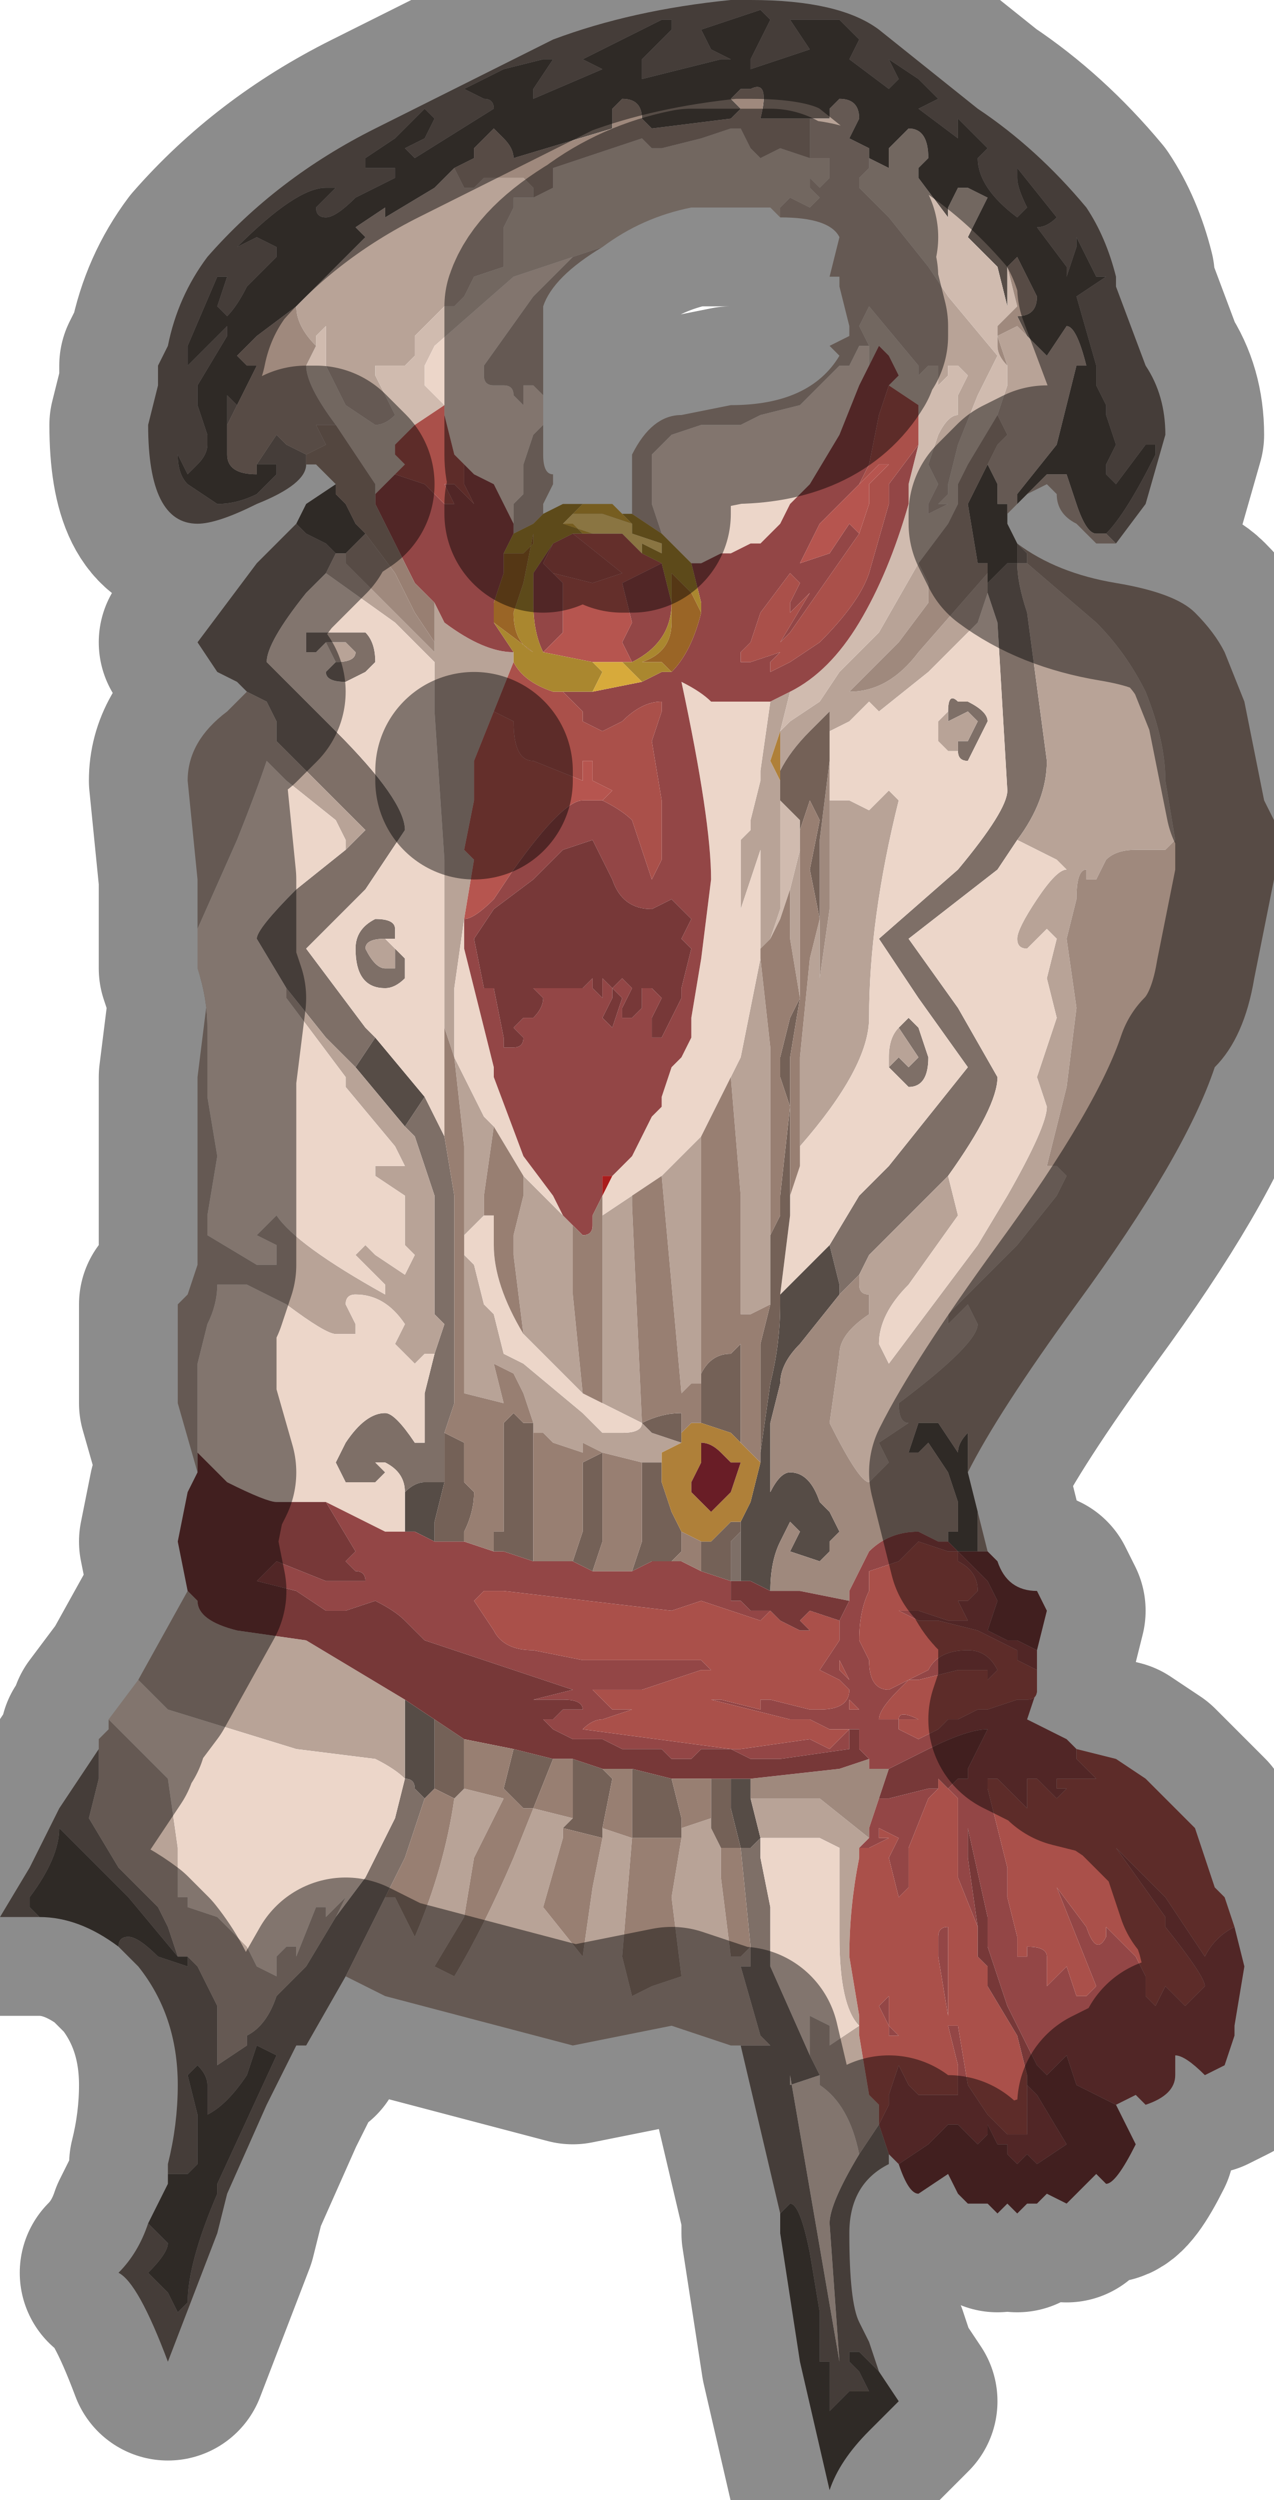 <?xml version="1.0" encoding="UTF-8" standalone="no"?>
<svg xmlns:xlink="http://www.w3.org/1999/xlink" height="12.65px" width="6.45px" xmlns="http://www.w3.org/2000/svg">
  <g transform="matrix(1.0, 0.0, 0.0, 1.0, 3.2, 7.1)">
    <path d="M2.4 -4.4 Q2.5 -4.5 2.65 -4.8 L2.65 -4.85 2.6 -4.85 2.45 -4.65 2.4 -4.7 Q2.4 -4.7 2.4 -4.75 L2.45 -4.85 2.4 -5.0 2.4 -5.05 2.35 -5.15 2.35 -5.25 2.25 -5.6 2.4 -5.7 2.35 -5.7 2.3 -5.8 2.25 -5.9 2.25 -5.85 2.2 -5.7 2.2 -5.75 2.05 -5.95 Q2.1 -5.95 2.15 -6.0 L1.95 -6.25 1.95 -6.2 Q1.95 -6.15 2.0 -6.05 L1.95 -6.0 Q1.75 -6.15 1.75 -6.3 L1.8 -6.35 1.65 -6.5 1.65 -6.4 1.45 -6.55 1.55 -6.6 1.45 -6.7 1.3 -6.8 1.3 -6.8 1.35 -6.7 1.3 -6.65 1.3 -6.65 1.1 -6.8 1.15 -6.9 1.05 -7.0 0.95 -7.0 0.8 -7.0 0.9 -6.85 0.75 -6.8 0.6 -6.75 0.6 -6.8 0.65 -6.9 0.7 -7.0 0.65 -7.05 0.5 -7.0 0.35 -6.95 0.35 -6.95 0.4 -6.85 0.5 -6.8 0.45 -6.8 0.05 -6.7 Q0.05 -6.7 0.05 -6.8 L0.2 -6.95 0.2 -7.0 0.15 -7.0 -0.25 -6.8 -0.15 -6.75 -0.15 -6.75 -0.5 -6.6 -0.5 -6.65 -0.4 -6.8 -0.45 -6.8 -0.65 -6.75 -0.85 -6.65 -0.75 -6.6 Q-0.7 -6.6 -0.7 -6.55 L-1.1 -6.3 -1.15 -6.35 -1.05 -6.4 -1.0 -6.5 -1.05 -6.55 -1.2 -6.4 -1.35 -6.3 -1.35 -6.25 -1.25 -6.25 -1.2 -6.25 -1.2 -6.2 -1.4 -6.1 Q-1.5 -6.0 -1.55 -6.0 -1.6 -6.0 -1.6 -6.05 L-1.5 -6.15 -1.55 -6.15 Q-1.7 -6.15 -2.0 -5.85 L-1.9 -5.9 -1.8 -5.85 -1.8 -5.8 -1.95 -5.65 Q-2.0 -5.55 -2.05 -5.5 L-2.1 -5.55 -2.05 -5.7 -2.1 -5.7 -2.25 -5.35 -2.25 -5.25 -2.05 -5.45 -2.05 -5.4 -2.2 -5.15 -2.2 -5.05 -2.15 -4.9 -2.15 -4.85 Q-2.15 -4.8 -2.2 -4.75 L-2.25 -4.7 -2.3 -4.8 Q-2.3 -4.7 -2.25 -4.65 L-2.1 -4.55 Q-2.0 -4.55 -1.9 -4.6 L-1.8 -4.7 -1.8 -4.75 -1.9 -4.75 -1.8 -4.9 -1.75 -4.85 -1.65 -4.8 -1.65 -4.75 Q-1.65 -4.65 -1.9 -4.55 -2.1 -4.45 -2.2 -4.45 -2.45 -4.45 -2.45 -4.95 L-2.4 -5.15 -2.4 -5.25 -2.35 -5.35 Q-2.3 -5.6 -2.15 -5.8 -1.8 -6.2 -1.3 -6.45 L-0.4 -6.9 Q0.0 -7.05 0.5 -7.1 L0.6 -7.1 Q1.05 -7.1 1.25 -6.95 L1.75 -6.55 Q2.05 -6.35 2.3 -6.05 2.4 -5.9 2.45 -5.7 L2.45 -5.65 2.6 -5.25 Q2.7 -5.1 2.7 -4.9 L2.6 -4.55 2.45 -4.35 2.4 -4.4 M-2.05 -4.95 L-2.05 -5.1 -2.0 -5.05 -2.05 -4.95 M1.95 -4.35 L2.0 -4.3 2.0 -4.25 1.95 -4.25 Q1.95 -4.15 2.0 -4.0 L2.1 -3.25 Q2.1 -3.05 1.95 -2.85 L1.85 -2.7 1.4 -2.35 1.65 -2.0 1.85 -1.65 Q1.85 -1.5 1.6 -1.15 L1.5 -1.05 1.2 -0.75 1.15 -0.65 1.05 -0.55 1.05 -0.6 1.0 -0.8 1.15 -1.05 1.3 -1.2 1.7 -1.7 1.45 -2.05 1.25 -2.35 1.65 -2.7 Q1.9 -3.0 1.9 -3.1 L1.85 -3.95 1.8 -4.1 1.8 -4.15 1.9 -4.25 1.95 -4.25 1.95 -4.35 1.95 -4.35 M1.3 3.8 L1.3 3.85 Q1.1 3.95 1.1 4.2 1.1 4.55 1.15 4.65 L1.2 4.75 1.25 4.9 1.15 4.8 1.1 4.8 1.1 4.85 1.15 4.9 1.2 5.0 1.1 5.0 1.0 5.1 1.0 4.85 0.95 4.85 0.95 4.6 0.9 4.3 Q0.85 4.05 0.8 4.05 L0.75 4.1 0.55 3.25 0.6 3.25 0.7 3.25 0.65 3.2 0.55 2.85 0.6 2.85 0.6 2.75 0.55 2.25 0.6 2.25 0.65 2.2 0.65 2.3 0.7 2.55 0.7 2.8 0.7 2.85 0.9 3.3 0.95 3.4 0.8 3.45 0.8 3.4 1.05 4.85 1.0 4.15 Q1.0 4.05 1.15 3.8 L1.25 3.65 1.3 3.8 M-1.45 2.9 L-1.65 3.25 -1.7 3.25 -1.85 3.55 -2.05 4.0 -2.1 4.2 -2.35 4.85 Q-2.5 4.45 -2.6 4.4 -2.5 4.3 -2.45 4.15 L-2.35 4.25 Q-2.35 4.3 -2.45 4.4 L-2.35 4.5 -2.3 4.6 -2.25 4.55 Q-2.25 4.35 -2.1 4.0 L-2.1 3.95 -1.8 3.3 -1.9 3.25 -1.95 3.4 Q-2.05 3.55 -2.15 3.6 L-2.15 3.45 Q-2.15 3.4 -2.2 3.35 L-2.25 3.4 -2.2 3.6 -2.2 3.7 -2.2 3.85 -2.25 3.9 -2.3 3.9 -2.35 3.9 -2.35 3.85 Q-2.3 3.65 -2.3 3.45 -2.3 3.1 -2.5 2.85 L-2.55 2.8 -2.6 2.75 Q-2.6 2.7 -2.55 2.7 L-2.55 2.7 Q-2.5 2.7 -2.4 2.8 L-2.25 2.85 -2.25 2.8 -2.2 2.85 -2.1 3.05 -2.1 3.1 -2.1 3.35 -1.95 3.25 -1.95 3.2 Q-1.85 3.15 -1.8 3.0 L-1.75 2.95 -1.75 2.95 -1.65 2.85 -1.5 2.6 -1.5 2.6 -1.5 2.6 -1.35 2.4 -1.2 2.1 -1.15 1.9 Q-1.1 1.9 -1.1 1.95 L-1.05 2.0 -1.05 2.0 -1.15 2.3 -1.25 2.5 -1.25 2.5 -1.35 2.7 -1.45 2.9 M-3.0 2.6 L-3.05 2.6 -3.2 2.6 -3.05 2.35 -2.9 2.05 -2.7 1.75 -2.7 1.7 -2.7 1.9 -2.75 2.1 -2.6 2.35 -2.4 2.55 -2.35 2.65 -2.35 2.65 -2.3 2.8 -2.55 2.5 -2.6 2.45 -2.9 2.15 -2.9 2.15 Q-2.9 2.3 -3.05 2.5 L-3.05 2.55 -3.0 2.6 M-1.95 -3.6 L-2.0 -3.65 -2.1 -3.7 -2.2 -3.85 -1.9 -4.25 -1.7 -4.45 -1.65 -4.4 -1.55 -4.35 -1.5 -4.3 -1.55 -4.2 -1.65 -4.1 Q-1.85 -3.85 -1.85 -3.75 L-1.85 -3.75 -1.5 -3.4 Q-1.15 -3.05 -1.15 -2.9 L-1.25 -2.75 -1.35 -2.6 -1.5 -2.45 -1.65 -2.3 -1.35 -1.9 -1.3 -1.85 -1.4 -1.7 -1.55 -1.85 -1.75 -2.1 -1.9 -2.35 Q-1.9 -2.4 -1.7 -2.6 L-1.45 -2.8 -1.4 -2.85 -1.35 -2.9 -1.8 -3.35 -1.8 -3.45 -1.85 -3.55 -1.95 -3.6 M1.65 -3.3 L1.65 -3.35 1.7 -3.35 1.75 -3.45 1.7 -3.5 1.6 -3.45 1.6 -3.5 Q1.6 -3.6 1.65 -3.55 L1.7 -3.55 Q1.8 -3.5 1.8 -3.45 L1.75 -3.35 1.7 -3.25 Q1.65 -3.25 1.65 -3.3 M1.35 -1.9 L1.35 -1.9 1.4 -1.95 1.45 -1.9 1.5 -1.75 Q1.5 -1.6 1.4 -1.6 L1.35 -1.65 1.3 -1.7 1.3 -1.7 1.35 -1.75 1.4 -1.7 1.4 -1.7 1.45 -1.75 1.35 -1.9 M-1.55 -3.85 Q-1.6 -3.8 -1.6 -3.8 -1.65 -3.8 -1.65 -3.8 L-1.65 -3.9 -1.35 -3.9 Q-1.3 -3.85 -1.3 -3.75 L-1.35 -3.7 -1.45 -3.65 Q-1.55 -3.65 -1.55 -3.7 L-1.5 -3.75 Q-1.4 -3.75 -1.4 -3.8 L-1.45 -3.85 -1.55 -3.85 M-1.05 -1.55 L-0.95 -1.35 -0.9 -1.05 -0.9 -0.3 -0.9 0.0 -0.95 0.15 -0.95 0.25 -0.95 0.4 -1.05 0.4 Q-1.1 0.4 -1.15 0.45 -1.15 0.35 -1.25 0.3 L-1.3 0.3 -1.25 0.35 -1.3 0.4 -1.35 0.4 -1.35 0.4 -1.45 0.4 -1.5 0.3 -1.45 0.2 Q-1.35 0.05 -1.25 0.05 -1.2 0.05 -1.1 0.2 L-1.05 0.2 -1.05 0.1 -1.05 -0.05 -1.0 -0.25 -1.0 -0.25 -0.95 -0.4 -1.0 -0.45 -1.0 -1.05 -1.1 -1.35 -1.15 -1.4 -1.05 -1.55 M-1.15 -2.25 L-1.15 -2.2 -1.15 -2.15 Q-1.2 -2.1 -1.25 -2.1 -1.4 -2.1 -1.4 -2.3 -1.4 -2.4 -1.3 -2.45 -1.2 -2.45 -1.2 -2.4 L-1.2 -2.35 -1.25 -2.35 Q-1.35 -2.35 -1.35 -2.3 -1.3 -2.2 -1.25 -2.2 L-1.2 -2.2 -1.2 -2.3 -1.15 -2.25 M0.55 0.6 L0.55 0.9 0.5 0.9 0.5 0.7 0.55 0.65 0.55 0.6" fill="#7e6f67" fill-rule="evenodd" stroke="none"/>
    <path d="M-1.9 -4.75 L-1.8 -4.75 -1.8 -4.7 -1.9 -4.6 Q-2.0 -4.55 -2.1 -4.55 L-2.25 -4.65 Q-2.3 -4.7 -2.3 -4.8 L-2.25 -4.7 -2.2 -4.75 Q-2.15 -4.8 -2.15 -4.85 L-2.15 -4.9 -2.2 -5.05 -2.2 -5.15 -2.05 -5.4 -2.05 -5.45 -2.25 -5.25 -2.25 -5.35 -2.1 -5.7 -2.05 -5.7 -2.1 -5.55 -2.05 -5.5 Q-2.0 -5.55 -1.95 -5.65 L-1.8 -5.8 -1.8 -5.85 -1.9 -5.9 -2.0 -5.85 Q-1.7 -6.15 -1.55 -6.15 L-1.5 -6.15 -1.6 -6.05 Q-1.6 -6.0 -1.55 -6.0 -1.5 -6.0 -1.4 -6.1 L-1.2 -6.2 -1.2 -6.25 -1.25 -6.25 -1.35 -6.25 -1.35 -6.3 -1.2 -6.4 -1.05 -6.55 -1.0 -6.5 -1.05 -6.4 -1.15 -6.35 -1.1 -6.3 -0.7 -6.55 Q-0.7 -6.6 -0.75 -6.6 L-0.85 -6.65 -0.65 -6.75 -0.45 -6.8 -0.4 -6.8 -0.5 -6.65 -0.5 -6.6 -0.15 -6.75 -0.15 -6.75 -0.25 -6.8 0.15 -7.0 0.2 -7.0 0.2 -6.95 0.05 -6.8 Q0.05 -6.7 0.05 -6.7 L0.45 -6.8 0.5 -6.8 0.4 -6.85 0.35 -6.95 0.35 -6.95 0.5 -7.0 0.65 -7.05 0.7 -7.0 0.65 -6.9 0.6 -6.8 0.6 -6.75 0.75 -6.8 0.9 -6.85 0.8 -7.0 0.95 -7.0 1.05 -7.0 1.15 -6.9 1.1 -6.8 1.3 -6.65 1.3 -6.65 1.35 -6.7 1.3 -6.8 1.3 -6.8 1.45 -6.7 1.55 -6.6 1.45 -6.55 1.65 -6.4 1.65 -6.5 1.8 -6.35 1.75 -6.3 Q1.75 -6.15 1.95 -6.0 L2.0 -6.05 Q1.95 -6.15 1.95 -6.2 L1.95 -6.25 2.15 -6.0 Q2.1 -5.95 2.05 -5.95 L2.2 -5.75 2.2 -5.7 2.25 -5.85 2.25 -5.9 2.3 -5.8 2.35 -5.7 2.4 -5.7 2.25 -5.6 2.35 -5.25 2.35 -5.15 2.4 -5.05 2.4 -5.0 2.45 -4.85 2.4 -4.75 Q2.4 -4.7 2.4 -4.7 L2.45 -4.65 2.6 -4.85 2.65 -4.85 2.65 -4.8 Q2.5 -4.5 2.4 -4.4 L2.35 -4.4 Q2.3 -4.4 2.25 -4.55 L2.2 -4.7 2.1 -4.7 2.0 -4.6 2.0 -4.6 1.95 -4.55 1.95 -4.6 2.15 -4.85 2.2 -5.05 2.25 -5.25 2.3 -5.25 Q2.25 -5.45 2.2 -5.45 L2.1 -5.3 2.0 -5.4 1.95 -5.5 Q2.05 -5.5 2.05 -5.6 L1.95 -5.8 1.9 -5.75 1.9 -5.7 1.9 -5.55 1.85 -5.75 1.7 -5.9 1.8 -6.1 1.7 -6.15 1.65 -6.15 1.6 -6.05 1.6 -6.0 1.45 -6.2 1.45 -6.25 1.5 -6.3 Q1.5 -6.45 1.4 -6.45 L1.3 -6.35 1.3 -6.25 1.2 -6.3 1.2 -6.35 1.1 -6.4 1.15 -6.5 Q1.15 -6.6 1.05 -6.6 L1.0 -6.55 1.0 -6.5 0.9 -6.5 0.65 -6.5 Q0.7 -6.7 0.6 -6.65 L0.55 -6.65 0.5 -6.6 0.55 -6.55 0.5 -6.5 0.1 -6.45 0.05 -6.5 Q0.05 -6.6 -0.05 -6.6 L-0.1 -6.55 -0.1 -6.45 -0.6 -6.3 Q-0.6 -6.35 -0.65 -6.4 L-0.7 -6.45 -0.8 -6.35 -0.8 -6.3 -0.9 -6.25 -1.0 -6.15 -1.25 -6.0 -1.25 -6.05 -1.4 -5.95 -1.35 -5.9 -1.65 -5.6 -1.7 -5.55 -1.9 -5.4 -2.0 -5.3 -1.95 -5.25 -1.9 -5.25 -2.0 -5.05 -2.05 -5.1 -2.05 -4.95 -2.05 -4.8 Q-2.05 -4.7 -1.9 -4.7 L-1.9 -4.75 M1.05 -0.55 L0.85 -0.3 Q0.75 -0.2 0.75 -0.1 L0.7 0.1 0.7 0.45 Q0.75 0.35 0.8 0.35 0.9 0.35 0.95 0.5 L1.0 0.55 1.05 0.65 1.0 0.7 1.0 0.75 0.95 0.8 0.8 0.75 0.85 0.65 0.8 0.6 0.75 0.7 Q0.7 0.8 0.7 0.95 L0.6 0.9 0.55 0.9 0.55 0.6 0.6 0.5 0.65 0.3 0.65 0.25 0.7 -0.1 Q0.75 -0.3 0.75 -0.5 L0.75 -0.55 0.8 -0.6 1.0 -0.8 1.05 -0.6 1.05 -0.55 M1.6 0.7 L1.6 0.65 1.65 0.65 1.65 0.5 1.6 0.35 1.5 0.2 1.45 0.25 1.4 0.25 1.45 0.1 1.55 0.1 1.65 0.25 Q1.65 0.2 1.7 0.15 L1.7 0.35 1.75 0.55 1.75 0.65 1.75 0.75 1.65 0.75 1.6 0.7 M1.25 4.9 L1.35 5.05 1.2 5.2 Q1.05 5.35 1.0 5.5 L0.85 4.85 0.75 4.2 0.75 4.1 0.8 4.05 Q0.85 4.05 0.9 4.3 L0.95 4.6 0.95 4.85 1.0 4.85 1.0 5.1 1.1 5.0 1.2 5.0 1.15 4.9 1.1 4.85 1.1 4.8 1.15 4.8 1.25 4.9 M-2.45 4.15 L-2.35 3.95 -2.35 3.9 -2.3 3.9 -2.25 3.9 -2.2 3.85 -2.2 3.7 -2.2 3.6 -2.25 3.4 -2.2 3.35 Q-2.15 3.4 -2.15 3.45 L-2.15 3.6 Q-2.05 3.55 -1.95 3.4 L-1.9 3.25 -1.8 3.3 -2.1 3.95 -2.1 4.0 Q-2.25 4.35 -2.25 4.55 L-2.3 4.6 -2.35 4.5 -2.45 4.4 Q-2.35 4.3 -2.35 4.25 L-2.45 4.15 M-2.6 2.75 Q-2.8 2.6 -3.0 2.6 L-3.05 2.55 -3.05 2.5 Q-2.9 2.3 -2.9 2.15 L-2.9 2.15 -2.6 2.45 -2.55 2.5 -2.3 2.8 -2.25 2.8 -2.25 2.8 -2.25 2.85 -2.4 2.8 Q-2.5 2.7 -2.55 2.7 L-2.55 2.7 Q-2.6 2.7 -2.6 2.75 M-1.7 -4.45 L-1.65 -4.55 -1.65 -4.55 -1.5 -4.65 -1.5 -4.6 -1.45 -4.55 -1.45 -4.55 -1.4 -4.45 -1.35 -4.4 -1.45 -4.3 -1.5 -4.3 -1.55 -4.35 -1.65 -4.4 -1.7 -4.45 M1.8 -4.75 L1.85 -4.65 1.85 -4.55 1.9 -4.55 1.9 -4.45 1.95 -4.35 1.95 -4.25 1.9 -4.25 1.8 -4.15 1.8 -4.2 1.8 -4.25 1.75 -4.25 1.7 -4.55 1.7 -4.55 1.8 -4.75 M-1.4 -1.7 L-1.3 -1.85 -1.05 -1.55 -1.15 -1.4 -1.4 -1.7 M-1.15 0.65 L-1.15 0.5 -1.15 0.45 Q-1.1 0.4 -1.05 0.4 L-0.95 0.4 -1.0 0.6 -1.0 0.7 -1.1 0.65 -1.15 0.65 M-1.15 -2.25 L-1.2 -2.3 -1.2 -2.3 -1.15 -2.25 M-1.15 1.5 L-1.0 1.6 -1.0 1.95 -1.05 2.0 -1.1 1.95 Q-1.1 1.9 -1.15 1.9 L-1.15 1.5 M0.5 1.9 L0.6 1.9 0.6 2.0 0.65 2.2 0.6 2.25 0.55 2.25 0.5 2.05 0.5 1.9" fill="#564c46" fill-rule="evenodd" stroke="none"/>
    <path d="M2.4 -4.4 L2.45 -4.35 2.35 -4.35 2.25 -4.45 Q2.15 -4.5 2.15 -4.6 L2.1 -4.65 2.0 -4.6 2.1 -4.7 2.2 -4.7 2.25 -4.55 Q2.3 -4.4 2.35 -4.4 L2.4 -4.4 M-1.7 -5.55 L-1.65 -5.6 -1.35 -5.9 -1.4 -5.95 -1.25 -6.05 -1.25 -6.0 -1.0 -6.15 -0.9 -6.25 -0.85 -6.15 -0.8 -6.15 -0.75 -6.2 -0.55 -6.2 Q-0.55 -6.2 -0.5 -6.15 L-0.5 -6.1 -0.6 -6.1 -0.6 -6.05 -0.65 -5.95 -0.65 -5.85 Q-0.65 -5.8 -0.65 -5.75 L-0.8 -5.7 -0.85 -5.6 -0.9 -5.55 -0.95 -5.55 -1.1 -5.4 -1.1 -5.3 -1.15 -5.25 -1.2 -5.25 -1.3 -5.25 -1.3 -5.2 -1.2 -5.0 Q-1.25 -4.95 -1.3 -4.95 L-1.45 -5.05 -1.55 -5.25 -1.55 -5.4 -1.55 -5.45 -1.55 -5.45 -1.55 -5.45 -1.6 -5.4 -1.6 -5.35 Q-1.7 -5.45 -1.7 -5.55 M0.9 -6.5 L1.0 -6.5 1.0 -6.55 1.05 -6.6 Q1.15 -6.6 1.15 -6.5 L1.1 -6.4 1.2 -6.35 1.2 -6.3 1.2 -6.25 1.15 -6.2 1.15 -6.15 1.3 -6.0 1.5 -5.75 1.6 -5.6 1.85 -5.3 1.75 -5.1 1.65 -4.85 1.6 -4.65 1.6 -4.6 1.55 -4.55 1.6 -4.55 1.5 -4.5 1.5 -4.55 1.55 -4.65 1.5 -4.75 1.55 -4.9 Q1.6 -5.0 1.65 -5.0 L1.65 -5.1 1.7 -5.2 1.65 -5.25 1.6 -5.25 1.6 -5.2 1.55 -5.15 1.55 -5.25 1.5 -5.25 1.45 -5.2 1.45 -5.25 1.2 -5.55 1.2 -5.55 1.15 -5.45 1.2 -5.35 1.2 -5.35 1.15 -5.35 1.1 -5.25 1.05 -5.25 0.9 -5.1 0.85 -5.05 0.65 -5.0 0.55 -4.95 0.35 -4.95 0.2 -4.9 0.1 -4.8 0.1 -4.65 0.1 -4.55 0.1 -4.55 0.15 -4.4 0.0 -4.5 0.0 -4.65 0.0 -4.8 Q0.1 -5.0 0.25 -5.0 L0.5 -5.05 Q0.9 -5.05 1.05 -5.3 L1.0 -5.35 1.1 -5.4 1.1 -5.45 1.05 -5.65 1.05 -5.7 1.0 -5.7 1.05 -5.9 Q1.0 -6.0 0.75 -6.0 L0.75 -6.05 0.8 -6.1 0.9 -6.05 0.95 -6.1 0.9 -6.15 0.9 -6.2 0.95 -6.15 1.0 -6.2 1.0 -6.3 0.9 -6.3 0.9 -6.5 M2.0 -5.4 L2.1 -5.3 2.2 -5.45 Q2.25 -5.45 2.3 -5.25 L2.25 -5.25 2.2 -5.05 2.15 -4.85 1.95 -4.6 1.95 -4.55 1.9 -4.5 1.9 -4.45 1.9 -4.55 1.85 -4.55 1.85 -4.65 1.8 -4.75 1.85 -4.85 1.9 -4.9 1.85 -5.0 1.9 -5.15 1.9 -5.25 1.85 -5.4 1.95 -5.45 2.0 -5.4 M0.8 -3.6 L0.75 -3.4 0.8 -3.45 0.95 -3.55 1.05 -3.7 1.25 -3.9 1.45 -4.25 1.5 -4.15 1.5 -4.05 1.35 -3.85 1.1 -3.6 Q1.3 -3.6 1.45 -3.8 L1.8 -4.2 1.8 -4.15 1.8 -4.1 1.75 -3.95 1.65 -3.85 1.5 -3.7 1.25 -3.5 1.2 -3.55 1.1 -3.45 1.0 -3.4 1.0 -3.5 0.95 -3.45 0.9 -3.4 Q0.8 -3.3 0.75 -3.2 L0.75 -3.4 0.7 -3.25 0.75 -3.15 0.75 -3.05 0.75 -2.5 0.7 -2.35 0.7 -2.35 0.65 -2.3 0.65 -2.8 0.6 -2.65 0.55 -2.5 Q0.55 -2.5 0.55 -2.55 L0.55 -2.85 0.6 -2.9 0.6 -2.95 0.65 -3.15 0.65 -3.2 0.7 -3.55 0.7 -3.55 0.8 -3.6 M-0.3 -5.8 L-0.15 -5.85 Q-0.4 -5.7 -0.45 -5.55 L-0.45 -5.25 -0.45 -5.1 -0.45 -5.05 -0.45 -5.1 -0.5 -5.15 -0.55 -5.15 -0.55 -5.05 -0.6 -5.1 Q-0.6 -5.15 -0.65 -5.15 L-0.65 -5.15 -0.7 -5.15 Q-0.75 -5.15 -0.75 -5.2 L-0.75 -5.25 -0.5 -5.6 -0.3 -5.8 M2.0 -4.25 L2.35 -3.95 Q2.5 -3.8 2.6 -3.6 2.7 -3.35 2.7 -3.15 L2.75 -2.85 2.7 -2.8 2.55 -2.8 Q2.45 -2.8 2.4 -2.75 L2.35 -2.65 2.3 -2.65 2.3 -2.7 Q2.25 -2.7 2.25 -2.55 L2.2 -2.35 2.25 -2.0 2.2 -1.6 2.1 -1.2 Q2.15 -1.2 2.15 -1.2 L2.2 -1.15 2.15 -1.05 1.95 -0.8 1.6 -0.45 1.6 -0.4 1.7 -0.5 1.75 -0.4 Q1.75 -0.3 1.35 0.0 1.35 0.1 1.4 0.1 L1.25 0.2 1.3 0.3 1.2 0.4 Q1.15 0.4 1.0 0.1 L1.05 -0.25 Q1.05 -0.35 1.2 -0.45 L1.2 -0.55 Q1.15 -0.55 1.15 -0.6 L1.15 -0.65 1.2 -0.75 1.5 -1.05 1.6 -1.15 1.65 -0.95 1.4 -0.6 Q1.25 -0.45 1.25 -0.3 L1.3 -0.2 1.75 -0.8 1.9 -1.05 Q2.1 -1.4 2.1 -1.5 L2.05 -1.65 2.1 -1.8 2.15 -1.95 2.1 -2.15 2.15 -2.35 2.1 -2.4 2.0 -2.3 2.0 -2.3 Q1.95 -2.3 1.95 -2.35 1.95 -2.4 2.05 -2.55 2.15 -2.7 2.2 -2.7 L2.15 -2.75 Q2.15 -2.75 2.05 -2.8 L1.95 -2.85 Q2.1 -3.05 2.1 -3.25 L2.0 -4.0 Q1.95 -4.15 1.95 -4.25 L2.0 -4.25 M0.55 3.25 L0.5 3.25 0.2 3.15 -0.05 3.2 -0.3 3.25 -1.25 3.0 -1.45 2.9 -1.35 2.7 -1.25 2.5 -1.25 2.5 -1.2 2.5 -1.1 2.7 Q-0.95 2.35 -0.9 2.0 L-0.85 1.95 -0.65 2.0 -0.8 2.3 -0.85 2.6 -1.0 2.85 -0.9 2.9 Q-0.75 2.65 -0.6 2.3 L-0.5 2.05 -0.5 2.05 -0.3 2.1 -0.35 2.15 -0.35 2.2 -0.45 2.55 -0.25 2.8 -0.2 2.45 -0.15 2.2 -0.15 2.15 0.0 2.2 0.0 2.2 -0.05 2.8 0.0 3.0 0.0 3.0 0.1 2.95 0.25 2.9 0.2 2.5 0.25 2.2 0.25 2.15 0.4 2.1 0.4 2.15 0.45 2.25 0.45 2.4 0.5 2.8 0.55 2.8 0.6 2.75 0.6 2.85 0.55 2.85 0.65 3.2 0.7 3.25 0.6 3.25 0.55 3.25 M-2.7 1.7 L-2.65 1.65 -2.65 1.6 -2.35 1.9 -2.3 2.25 -2.3 2.4 -2.3 2.5 -2.25 2.5 -2.25 2.55 -2.1 2.6 -1.95 2.75 -1.9 2.85 -1.8 2.9 -1.8 2.8 -1.75 2.75 -1.7 2.75 -1.7 2.75 -1.7 2.8 -1.6 2.55 -1.55 2.55 -1.55 2.6 -1.45 2.5 -1.5 2.6 -1.5 2.6 -1.65 2.85 -1.75 2.95 -1.75 2.95 -1.8 3.0 Q-1.85 3.15 -1.95 3.2 L-1.95 3.25 -2.1 3.35 -2.1 3.1 -2.1 3.05 -2.2 2.85 -2.25 2.8 -2.25 2.8 -2.3 2.8 -2.35 2.65 -2.35 2.65 -2.4 2.55 -2.6 2.35 -2.75 2.1 -2.7 1.9 -2.7 1.7 M-2.5 1.4 L-2.25 0.95 -2.25 0.95 -2.2 1.0 Q-2.2 1.1 -2.0 1.15 L-1.65 1.2 -1.15 1.5 -1.15 1.9 Q-1.2 1.85 -1.3 1.8 L-1.7 1.75 -2.35 1.55 -2.35 1.55 -2.5 1.4 M-2.2 0.35 L-2.3 0.0 -2.3 -0.5 -2.25 -0.55 -2.2 -0.7 -2.2 -1.3 -2.2 -1.65 -2.15 -2.05 -2.2 -2.2 Q-2.15 -2.05 -2.15 -1.9 L-2.15 -1.55 -2.1 -1.25 -2.15 -0.95 -2.15 -0.85 -1.9 -0.7 -1.8 -0.7 -1.8 -0.8 -1.9 -0.85 -1.8 -0.95 Q-1.7 -0.8 -1.25 -0.55 L-1.25 -0.6 -1.4 -0.75 -1.35 -0.8 -1.3 -0.75 -1.15 -0.65 -1.15 -0.65 -1.1 -0.75 -1.15 -0.8 -1.15 -1.05 -1.3 -1.15 -1.3 -1.2 -1.15 -1.2 -1.2 -1.3 -1.45 -1.6 -1.45 -1.65 -1.75 -2.05 -1.75 -2.1 -1.55 -1.85 -1.4 -1.7 -1.15 -1.4 -1.1 -1.35 -1.0 -1.05 -1.0 -0.45 -0.95 -0.4 -1.0 -0.25 -1.0 -0.25 -1.05 -0.25 -1.1 -0.2 -1.1 -0.2 -1.2 -0.3 -1.15 -0.4 Q-1.25 -0.55 -1.4 -0.55 -1.45 -0.55 -1.45 -0.5 L-1.4 -0.4 -1.4 -0.35 -1.5 -0.35 Q-1.55 -0.35 -1.75 -0.5 L-1.95 -0.6 -2.1 -0.6 Q-2.1 -0.5 -2.15 -0.4 L-2.2 -0.2 -2.2 0.25 -2.2 0.3 -2.2 0.35 M-2.2 -2.4 L-2.2 -2.65 -2.25 -3.15 Q-2.25 -3.35 -2.05 -3.5 L-1.95 -3.6 -1.85 -3.55 -1.8 -3.45 -1.8 -3.35 -1.35 -2.9 -1.4 -2.85 -1.45 -2.8 -1.45 -2.85 -1.5 -2.95 -1.75 -3.15 -1.85 -3.25 Q-1.9 -3.1 -2.0 -2.85 L-2.2 -2.4 M1.0 -3.05 L1.05 -3.05 1.1 -3.05 1.2 -3.0 1.3 -3.1 1.35 -3.05 Q1.2 -2.45 1.2 -1.95 1.2 -1.7 0.85 -1.3 L0.85 -1.75 0.9 -2.25 0.95 -2.45 0.95 -2.15 1.0 -2.5 1.0 -3.05 M-0.15 -0.95 L0.0 -1.05 0.0 -1.0 0.05 0.1 -0.15 0.0 -0.15 -0.95 M0.15 -1.15 L0.2 -1.2 0.35 -1.35 0.35 -0.15 0.35 -0.1 0.3 -0.1 0.25 -0.05 0.15 -1.15 M0.5 -1.65 L0.55 -1.75 0.65 -2.25 0.7 -1.8 0.7 -1.45 0.7 -0.8 0.7 -0.5 0.6 -0.45 0.55 -0.45 0.55 -1.05 0.5 -1.65 M-0.6 -3.75 L-0.7 -3.5 -0.7 -3.5 -0.8 -3.25 -0.8 -3.05 -0.85 -2.8 -0.8 -2.75 -0.85 -2.45 -0.85 -2.45 -0.9 -2.1 -0.9 -1.75 -0.95 -1.9 -0.95 -2.75 -1.0 -3.5 -1.0 -3.75 -1.05 -3.8 -1.2 -3.95 -1.55 -4.2 -1.5 -4.3 -1.45 -4.3 -1.45 -4.25 -1.0 -3.8 -1.0 -3.85 -1.0 -3.85 -1.0 -4.05 -0.95 -3.95 Q-0.75 -3.8 -0.6 -3.8 L-0.6 -3.75 M-0.35 -0.95 L-0.3 -0.9 -0.3 -0.55 -0.25 -0.05 -0.4 -0.2 -0.55 -0.35 -0.6 -0.75 -0.6 -0.85 -0.55 -1.05 -0.55 -1.15 -0.45 -1.05 -0.35 -0.95 M0.8 -2.6 L0.85 -2.8 0.85 -2.35 0.85 -2.05 0.8 -2.35 0.8 -2.6 M1.6 -3.5 L1.6 -3.45 1.7 -3.5 1.75 -3.45 1.7 -3.35 1.65 -3.35 1.65 -3.3 1.6 -3.3 1.55 -3.35 1.55 -3.45 1.6 -3.5 M1.35 -1.9 L1.45 -1.75 1.4 -1.7 1.4 -1.7 1.35 -1.75 1.3 -1.7 1.3 -1.75 Q1.3 -1.85 1.35 -1.9 M0.95 -2.15 L0.95 -2.15 0.95 -2.15 M-0.45 -4.95 L-0.45 -4.8 Q-0.45 -4.7 -0.4 -4.7 L-0.4 -4.65 -0.45 -4.55 -0.45 -4.5 -0.5 -4.45 -0.6 -4.4 -0.6 -4.45 -0.6 -4.55 -0.55 -4.6 -0.55 -4.75 -0.5 -4.9 -0.45 -4.95 M-0.85 -2.45 L-0.85 -2.45 M-1.55 -3.85 L-1.45 -3.85 -1.4 -3.8 Q-1.4 -3.75 -1.5 -3.75 L-1.5 -3.75 -1.55 -3.85 M-0.9 -1.75 L-0.75 -1.45 -0.7 -1.4 -0.75 -1.05 -0.75 -0.95 -0.8 -0.9 -0.85 -0.85 -0.85 -1.05 -0.85 -1.3 -0.9 -1.75 M-1.2 -2.3 L-1.2 -2.2 -1.25 -2.2 Q-1.3 -2.2 -1.35 -2.3 -1.35 -2.35 -1.25 -2.35 L-1.2 -2.3 M-0.85 -0.75 L-0.8 -0.7 -0.75 -0.5 -0.7 -0.45 -0.65 -0.25 -0.55 -0.2 -0.25 0.05 -0.15 0.15 -0.05 0.15 Q0.05 0.15 0.05 0.1 L0.1 0.15 0.25 0.2 0.15 0.25 0.15 0.3 0.1 0.3 0.05 0.3 -0.15 0.25 -0.25 0.2 -0.25 0.25 -0.4 0.2 -0.45 0.15 -0.5 0.15 -0.5 0.1 -0.55 -0.05 -0.6 -0.15 -0.7 -0.2 -0.65 0.0 -0.85 -0.05 -0.85 -0.75 M-0.15 0.25 L-0.15 0.25 M0.0 2.2 L0.0 2.2 M0.65 2.2 L0.6 2.0 0.95 2.0 1.2 2.2 1.15 2.25 1.15 2.3 Q1.1 2.55 1.1 2.8 L1.15 3.1 1.15 3.2 1.2 3.5 1.25 3.55 1.25 3.65 1.15 3.8 Q1.1 3.55 0.95 3.45 L0.95 3.4 0.9 3.3 0.9 3.1 1.0 3.15 1.0 3.25 1.15 3.15 Q1.05 3.05 1.05 2.7 L1.05 2.25 0.95 2.2 0.8 2.2 0.65 2.2" fill="#b8a397" fill-rule="evenodd" stroke="none"/>
    <path d="M1.2 -6.3 L1.3 -6.25 1.3 -6.35 1.4 -6.45 Q1.5 -6.45 1.5 -6.3 L1.45 -6.25 1.45 -6.2 1.6 -6.0 1.6 -6.05 1.65 -6.15 1.7 -6.15 1.8 -6.1 1.7 -5.9 1.85 -5.75 1.9 -5.55 1.9 -5.7 1.9 -5.75 1.95 -5.55 1.85 -5.45 1.85 -5.35 Q1.85 -5.3 1.9 -5.25 L1.9 -5.15 1.85 -5.0 1.7 -4.75 1.65 -4.65 1.65 -4.55 1.6 -4.45 1.45 -4.25 1.25 -3.9 1.05 -3.7 0.95 -3.55 0.8 -3.45 0.75 -3.4 0.8 -3.6 Q1.0 -3.7 1.15 -3.95 1.3 -4.2 1.4 -4.55 L1.4 -4.65 1.45 -4.85 1.45 -5.05 1.3 -5.15 1.35 -5.2 1.3 -5.3 1.25 -5.35 1.2 -5.25 1.2 -5.35 1.2 -5.35 1.15 -5.45 1.2 -5.55 1.2 -5.55 1.45 -5.25 1.45 -5.2 1.5 -5.25 1.55 -5.25 1.55 -5.15 1.6 -5.2 1.6 -5.25 1.65 -5.25 1.7 -5.2 1.65 -5.1 1.65 -5.0 Q1.6 -5.0 1.55 -4.9 L1.5 -4.75 1.55 -4.65 1.5 -4.55 1.5 -4.5 1.6 -4.55 1.55 -4.55 1.6 -4.6 1.6 -4.65 1.65 -4.85 1.75 -5.1 1.85 -5.3 1.6 -5.6 1.5 -5.75 1.3 -6.0 1.15 -6.15 1.15 -6.2 1.2 -6.25 1.2 -6.3 M-0.5 -6.1 L-0.4 -6.15 -0.4 -6.25 0.05 -6.4 0.1 -6.35 0.15 -6.35 0.35 -6.4 0.5 -6.45 0.55 -6.45 0.6 -6.35 0.65 -6.3 0.75 -6.35 0.9 -6.3 1.0 -6.3 1.0 -6.2 0.95 -6.15 0.9 -6.2 0.9 -6.15 0.95 -6.1 0.9 -6.05 0.8 -6.1 0.75 -6.05 0.75 -6.0 0.7 -6.05 0.3 -6.05 Q0.05 -6.0 -0.15 -5.85 L-0.3 -5.8 -0.6 -5.7 -1.0 -5.35 -1.05 -5.25 -1.05 -5.15 -0.95 -5.05 -1.1 -4.95 -1.2 -4.85 -1.2 -4.8 -1.15 -4.75 -1.2 -4.7 -1.25 -4.65 -1.3 -4.6 -1.3 -4.65 -1.5 -4.95 -1.5 -4.95 Q-1.65 -5.15 -1.65 -5.25 L-1.6 -5.35 -1.6 -5.4 -1.55 -5.45 -1.55 -5.4 -1.55 -5.25 -1.45 -5.05 -1.3 -4.95 Q-1.25 -4.95 -1.2 -5.0 L-1.3 -5.2 -1.3 -5.25 -1.2 -5.25 -1.15 -5.25 -1.1 -5.3 -1.1 -5.4 -0.95 -5.55 -0.9 -5.55 -0.85 -5.6 -0.8 -5.7 -0.65 -5.75 Q-0.65 -5.8 -0.65 -5.85 L-0.65 -5.95 -0.6 -6.05 -0.6 -6.1 -0.5 -6.1 M0.75 -3.05 L0.85 -2.95 0.85 -2.9 0.85 -2.8 0.8 -2.6 0.75 -2.45 0.7 -2.35 0.75 -2.5 0.75 -3.05 M-0.85 -2.45 L-0.85 -2.45 -0.85 -2.45 -0.85 -2.45" fill="#d0bbaf" fill-rule="evenodd" stroke="none"/>
    <path d="M-1.65 -4.8 L-1.75 -4.85 -1.8 -4.9 -1.9 -4.75 -1.9 -4.7 Q-2.05 -4.7 -2.05 -4.8 L-2.05 -4.95 -2.0 -5.05 -1.9 -5.25 -1.95 -5.25 -2.0 -5.3 -1.9 -5.4 -1.7 -5.55 Q-1.7 -5.45 -1.6 -5.35 L-1.6 -5.4 -1.55 -5.45 -1.55 -5.45 -1.55 -5.45 -1.6 -5.4 -1.6 -5.35 -1.65 -5.25 Q-1.65 -5.15 -1.5 -4.95 L-1.5 -4.95 -1.6 -4.95 -1.55 -4.85 -1.65 -4.8 M-0.9 -6.25 L-0.8 -6.3 -0.8 -6.35 -0.7 -6.45 -0.65 -6.4 Q-0.6 -6.35 -0.6 -6.3 L-0.1 -6.45 -0.1 -6.55 -0.05 -6.6 Q0.05 -6.6 0.05 -6.5 L0.1 -6.45 0.5 -6.5 0.55 -6.55 0.5 -6.6 0.55 -6.65 0.6 -6.65 Q0.7 -6.7 0.65 -6.5 L0.9 -6.5 0.9 -6.3 0.75 -6.35 0.65 -6.3 0.6 -6.35 0.55 -6.45 0.5 -6.45 0.35 -6.4 0.15 -6.35 0.1 -6.35 0.05 -6.4 -0.4 -6.25 -0.4 -6.15 -0.5 -6.1 -0.5 -6.15 Q-0.55 -6.2 -0.55 -6.2 L-0.75 -6.2 -0.8 -6.15 -0.85 -6.15 -0.9 -6.25 M1.9 -5.75 L1.95 -5.8 2.05 -5.6 Q2.05 -5.5 1.95 -5.5 L2.0 -5.4 1.95 -5.45 1.85 -5.4 1.9 -5.25 Q1.85 -5.3 1.85 -5.35 L1.85 -5.45 1.95 -5.55 1.9 -5.75 M1.45 -4.25 L1.6 -4.45 1.65 -4.55 1.65 -4.65 1.7 -4.75 1.85 -5.0 1.9 -4.9 1.85 -4.85 1.8 -4.75 1.7 -4.55 1.7 -4.55 1.75 -4.25 1.8 -4.25 1.8 -4.2 1.45 -3.8 Q1.3 -3.6 1.1 -3.6 L1.35 -3.85 1.5 -4.05 1.5 -4.15 1.45 -4.25 M1.95 -4.35 L1.95 -4.35 Q2.15 -4.2 2.45 -4.15 2.75 -4.1 2.85 -4.0 2.95 -3.9 3.0 -3.8 L3.1 -3.55 3.2 -3.05 3.25 -2.95 3.25 -2.65 3.15 -2.15 Q3.1 -1.85 2.95 -1.7 2.8 -1.25 2.25 -0.5 1.85 0.05 1.7 0.35 L1.7 0.15 Q1.65 0.2 1.65 0.25 L1.55 0.1 1.45 0.1 1.4 0.25 1.45 0.25 1.5 0.2 1.6 0.35 1.65 0.5 1.65 0.65 1.6 0.65 1.6 0.7 1.55 0.7 1.45 0.65 Q1.3 0.65 1.2 0.75 L1.1 0.95 1.1 1.0 0.85 0.95 0.7 0.95 Q0.7 0.8 0.75 0.7 L0.8 0.6 0.85 0.65 0.8 0.75 0.95 0.8 1.0 0.75 1.0 0.7 1.05 0.65 1.0 0.55 0.95 0.5 Q0.9 0.35 0.8 0.35 0.75 0.35 0.7 0.45 L0.7 0.1 0.75 -0.1 Q0.75 -0.2 0.85 -0.3 L1.05 -0.55 1.15 -0.65 1.15 -0.6 Q1.15 -0.55 1.2 -0.55 L1.2 -0.45 Q1.05 -0.35 1.05 -0.25 L1.0 0.1 Q1.15 0.4 1.2 0.4 L1.3 0.3 1.25 0.2 1.4 0.1 Q1.35 0.1 1.35 0.0 1.75 -0.3 1.75 -0.4 L1.7 -0.5 1.6 -0.4 1.6 -0.45 1.95 -0.8 2.15 -1.05 2.2 -1.15 2.15 -1.2 Q2.15 -1.2 2.1 -1.2 L2.2 -1.6 2.25 -2.0 2.2 -2.35 2.25 -2.55 Q2.25 -2.7 2.3 -2.7 L2.3 -2.65 2.35 -2.65 2.4 -2.75 Q2.45 -2.8 2.55 -2.8 L2.7 -2.8 2.75 -2.85 2.7 -3.15 Q2.7 -3.35 2.6 -3.6 2.5 -3.8 2.35 -3.95 L2.0 -4.25 2.0 -4.3 1.95 -4.35 M1.75 0.55 L1.8 0.75 1.75 0.75 1.75 0.65 1.75 0.55 M1.0 -3.4 L1.0 -3.05 1.0 -2.5 0.95 -2.15 0.95 -2.45 0.95 -2.85 1.0 -3.25 1.0 -3.5 1.0 -3.4 M0.95 -2.45 L0.95 -2.45 M-1.0 -3.85 L-1.0 -3.85 -1.0 -3.8 -1.45 -4.25 -1.45 -4.3 -1.35 -4.4 -1.2 -4.2 -1.1 -4.0 -1.0 -3.85 M0.6 1.9 L1.05 1.85 1.2 1.8 1.2 1.85 1.25 1.85 1.3 1.85 1.25 2.0 1.2 2.15 1.2 2.2 0.95 2.0 0.6 2.0 0.6 1.9" fill="#9f897d" fill-rule="evenodd" stroke="none"/>
    <path d="M1.2 -5.35 L1.2 -5.25 1.15 -5.15 1.05 -4.9 0.9 -4.65 0.85 -4.6 0.8 -4.55 0.75 -4.45 0.65 -4.35 0.6 -4.35 0.5 -4.3 0.45 -4.3 0.35 -4.25 0.3 -4.25 0.15 -4.4 0.15 -4.4 0.1 -4.55 0.1 -4.55 0.1 -4.65 0.1 -4.8 0.2 -4.9 0.35 -4.95 0.55 -4.95 0.65 -5.0 0.85 -5.05 0.9 -5.1 1.05 -5.25 1.1 -5.25 1.15 -5.35 1.2 -5.35 M-0.95 -5.05 L-1.05 -5.15 -1.05 -5.25 -1.0 -5.35 -0.6 -5.7 -0.3 -5.8 -0.5 -5.6 -0.75 -5.25 -0.75 -5.2 Q-0.75 -5.15 -0.7 -5.15 L-0.65 -5.15 -0.65 -5.15 Q-0.6 -5.15 -0.6 -5.1 L-0.55 -5.05 -0.55 -5.15 -0.5 -5.15 -0.45 -5.1 -0.45 -5.05 -0.45 -4.95 -0.5 -4.9 -0.55 -4.75 -0.55 -4.6 -0.6 -4.55 -0.6 -4.45 -0.65 -4.55 -0.65 -4.55 -0.7 -4.65 -0.8 -4.7 -0.85 -4.75 -0.9 -4.8 -0.95 -5.0 -0.95 -5.05 M-2.65 1.6 L-2.5 1.4 -2.35 1.55 -2.35 1.55 -1.7 1.75 -1.3 1.8 Q-1.2 1.85 -1.15 1.9 L-1.2 2.1 -1.35 2.4 -1.5 2.6 -1.5 2.6 -1.45 2.5 -1.55 2.6 -1.55 2.55 -1.6 2.55 -1.7 2.8 -1.7 2.75 -1.7 2.75 -1.75 2.75 -1.8 2.8 -1.8 2.9 -1.9 2.85 -1.95 2.75 -2.1 2.6 -2.25 2.55 -2.25 2.5 -2.3 2.5 -2.3 2.4 -2.3 2.25 -2.35 1.9 -2.65 1.6 M-2.2 -2.2 L-2.2 -2.4 -2.0 -2.85 Q-1.9 -3.1 -1.85 -3.25 L-1.75 -3.15 -1.5 -2.95 -1.45 -2.85 -1.45 -2.8 -1.7 -2.6 Q-1.9 -2.4 -1.9 -2.35 L-1.75 -2.1 -1.75 -2.05 -1.45 -1.65 -1.45 -1.6 -1.2 -1.3 -1.15 -1.2 -1.3 -1.2 -1.3 -1.15 -1.15 -1.05 -1.15 -0.8 -1.1 -0.75 -1.15 -0.65 -1.15 -0.65 -1.3 -0.75 -1.35 -0.8 -1.4 -0.75 -1.25 -0.6 -1.25 -0.55 Q-1.7 -0.8 -1.8 -0.95 L-1.9 -0.85 -1.8 -0.8 -1.8 -0.7 -1.9 -0.7 -2.15 -0.85 -2.15 -0.95 -2.1 -1.25 -2.15 -1.55 -2.15 -1.9 Q-2.15 -2.05 -2.2 -2.2 M1.95 -2.85 L2.05 -2.8 Q2.15 -2.75 2.15 -2.75 L2.2 -2.7 Q2.15 -2.7 2.05 -2.55 1.95 -2.4 1.95 -2.35 1.95 -2.3 2.0 -2.3 L2.0 -2.3 2.1 -2.4 2.15 -2.35 2.1 -2.15 2.15 -1.95 2.1 -1.8 2.05 -1.65 2.1 -1.5 Q2.1 -1.4 1.9 -1.05 L1.75 -0.8 1.3 -0.2 1.25 -0.3 Q1.25 -0.45 1.4 -0.6 L1.65 -0.95 1.6 -1.15 Q1.85 -1.5 1.85 -1.65 L1.65 -2.0 1.4 -2.35 1.85 -2.7 1.95 -2.85 M1.8 -4.1 L1.85 -3.95 1.9 -3.1 Q1.9 -3.0 1.65 -2.7 L1.25 -2.35 1.45 -2.05 1.7 -1.7 1.3 -1.2 1.15 -1.05 1.0 -0.8 0.8 -0.6 0.75 -0.55 0.8 -0.95 0.8 -1.05 0.85 -1.2 0.85 -1.3 Q1.2 -1.7 1.2 -1.95 1.2 -2.45 1.35 -3.05 L1.3 -3.1 1.2 -3.0 1.1 -3.05 1.05 -3.05 1.0 -3.05 1.0 -3.4 1.1 -3.45 1.2 -3.55 1.25 -3.5 1.5 -3.7 1.65 -3.85 1.75 -3.95 1.8 -4.1 M-0.1 -1.15 L0.0 -1.25 0.1 -1.45 0.15 -1.5 0.15 -1.55 0.2 -1.7 0.25 -1.75 0.3 -1.85 0.3 -1.95 0.35 -2.25 0.4 -2.65 Q0.4 -2.95 0.25 -3.65 0.35 -3.6 0.4 -3.55 L0.5 -3.55 0.55 -3.55 0.7 -3.55 0.65 -3.2 0.65 -3.15 0.6 -2.95 0.6 -2.9 0.55 -2.85 0.55 -2.55 Q0.55 -2.5 0.55 -2.5 L0.6 -2.65 0.65 -2.8 0.65 -2.3 0.65 -2.25 0.55 -1.75 0.5 -1.65 0.35 -1.35 0.2 -1.2 0.15 -1.15 0.0 -1.05 -0.15 -0.95 -0.15 -1.05 -0.1 -1.15 M-0.85 -2.45 L-0.85 -2.3 -0.7 -1.7 -0.7 -1.65 -0.55 -1.25 -0.4 -1.05 -0.35 -0.95 -0.45 -1.05 -0.55 -1.15 -0.7 -1.4 -0.75 -1.45 -0.9 -1.75 -0.9 -2.1 -0.85 -2.45 -0.85 -2.45 -0.85 -2.45 M1.6 -3.5 L1.55 -3.45 1.55 -3.35 1.6 -3.3 1.65 -3.3 Q1.65 -3.25 1.7 -3.25 L1.75 -3.35 1.8 -3.45 Q1.8 -3.5 1.7 -3.55 L1.65 -3.55 Q1.6 -3.6 1.6 -3.5 M1.3 -1.7 L1.3 -1.7 1.35 -1.65 1.4 -1.6 Q1.5 -1.6 1.5 -1.75 L1.45 -1.9 1.4 -1.95 1.35 -1.9 1.35 -1.9 Q1.3 -1.85 1.3 -1.75 L1.3 -1.7 M0.95 -2.15 L0.95 -2.15 0.95 -2.15 M-1.55 -4.2 L-1.2 -3.95 -1.05 -3.8 -1.0 -3.75 -1.0 -3.5 -0.95 -2.75 -0.95 -1.9 -0.95 -1.35 -1.05 -1.55 -1.3 -1.85 -1.35 -1.9 -1.65 -2.3 -1.5 -2.45 -1.35 -2.6 -1.25 -2.75 -1.15 -2.9 Q-1.15 -3.05 -1.5 -3.4 L-1.85 -3.75 -1.85 -3.75 Q-1.85 -3.85 -1.65 -4.1 L-1.55 -4.2 M-1.5 -3.75 L-1.55 -3.7 Q-1.55 -3.65 -1.45 -3.65 L-1.35 -3.7 -1.3 -3.75 Q-1.3 -3.85 -1.35 -3.9 L-1.65 -3.9 -1.65 -3.8 Q-1.65 -3.8 -1.6 -3.8 -1.6 -3.8 -1.55 -3.85 L-1.5 -3.75 -1.5 -3.75 M-2.2 0.3 L-2.2 0.25 -2.2 -0.2 -2.15 -0.4 Q-2.1 -0.5 -2.1 -0.6 L-1.95 -0.6 -1.75 -0.5 Q-1.55 -0.35 -1.5 -0.35 L-1.4 -0.35 -1.4 -0.4 -1.45 -0.5 Q-1.45 -0.55 -1.4 -0.55 -1.25 -0.55 -1.15 -0.4 L-1.2 -0.3 -1.1 -0.2 -1.1 -0.2 -1.05 -0.25 -1.0 -0.25 -1.05 -0.05 -1.05 0.1 -1.05 0.2 -1.1 0.2 Q-1.2 0.05 -1.25 0.05 -1.35 0.05 -1.45 0.2 L-1.5 0.3 -1.45 0.4 -1.35 0.4 -1.35 0.4 -1.3 0.4 -1.25 0.35 -1.3 0.3 -1.25 0.3 Q-1.15 0.35 -1.15 0.45 L-1.15 0.5 -1.15 0.65 -1.25 0.65 -1.45 0.55 -1.45 0.55 Q-1.55 0.5 -1.55 0.5 L-1.6 0.5 -1.7 0.5 -1.8 0.5 Q-1.85 0.5 -2.05 0.4 L-2.2 0.25 -2.2 0.3 M-0.85 -0.85 L-0.8 -0.9 -0.75 -0.95 -0.75 -0.95 -0.7 -0.95 -0.7 -0.8 Q-0.7 -0.6 -0.55 -0.35 L-0.4 -0.2 -0.25 -0.05 -0.15 0.0 0.05 0.1 Q0.05 0.15 -0.05 0.15 L-0.15 0.15 -0.25 0.05 -0.55 -0.2 -0.65 -0.25 -0.7 -0.45 -0.75 -0.5 -0.8 -0.7 -0.85 -0.75 -0.85 -0.85 M-1.25 -2.35 L-1.2 -2.35 -1.2 -2.4 Q-1.2 -2.45 -1.3 -2.45 -1.4 -2.4 -1.4 -2.3 -1.4 -2.1 -1.25 -2.1 -1.2 -2.1 -1.15 -2.15 L-1.15 -2.2 -1.15 -2.25 -1.2 -2.3 -1.2 -2.3 -1.25 -2.35 M0.65 2.2 L0.8 2.2 0.95 2.2 1.05 2.25 1.05 2.7 Q1.05 3.05 1.15 3.15 L1.0 3.25 1.0 3.15 0.9 3.1 0.9 3.3 0.7 2.85 0.7 2.8 0.7 2.55 0.65 2.3 0.65 2.2 M0.95 3.4 L0.95 3.45 Q1.1 3.55 1.15 3.8 1.0 4.05 1.0 4.15 L1.05 4.85 0.8 3.4 0.8 3.45 0.95 3.4" fill="#ecd6c9" fill-rule="evenodd" stroke="none"/>
    <path d="M1.2 -5.25 L1.25 -5.35 1.3 -5.3 1.35 -5.2 1.3 -5.15 1.3 -5.15 1.25 -5.0 1.2 -4.75 1.15 -4.65 1.15 -4.65 1.05 -4.55 1.05 -4.55 0.95 -4.45 0.85 -4.25 0.85 -4.25 1.0 -4.3 1.1 -4.45 1.15 -4.4 1.15 -4.4 0.8 -3.9 0.75 -3.85 0.9 -4.1 0.8 -4.0 0.8 -4.05 0.85 -4.15 0.8 -4.2 0.65 -4.0 0.6 -3.85 0.55 -3.8 0.55 -3.75 0.6 -3.75 0.75 -3.8 0.75 -3.8 0.7 -3.75 0.7 -3.7 0.8 -3.75 0.95 -3.85 Q1.15 -4.05 1.2 -4.2 L1.3 -4.55 1.3 -4.65 1.45 -4.85 1.4 -4.65 1.4 -4.55 Q1.3 -4.2 1.15 -3.95 1.0 -3.7 0.8 -3.6 L0.7 -3.55 0.7 -3.55 0.55 -3.55 0.5 -3.55 0.4 -3.55 Q0.35 -3.6 0.25 -3.65 0.4 -2.95 0.4 -2.65 L0.35 -2.25 0.3 -1.95 0.3 -1.85 0.25 -1.75 0.2 -1.7 0.15 -1.55 0.15 -1.5 0.1 -1.45 0.0 -1.25 -0.1 -1.15 -0.1 -1.15 -0.15 -1.15 -0.15 -1.05 -0.15 -1.05 -0.2 -0.95 -0.2 -0.9 Q-0.2 -0.85 -0.25 -0.85 L-0.3 -0.9 -0.35 -0.95 -0.4 -1.05 -0.55 -1.25 -0.7 -1.65 -0.7 -1.7 -0.85 -2.3 -0.85 -2.45 Q-0.8 -2.45 -0.7 -2.55 L-0.7 -2.55 -0.6 -2.7 Q-0.35 -3.05 -0.25 -3.05 L-0.15 -3.05 Q-0.05 -3.0 0.0 -2.95 L0.1 -2.65 0.15 -2.75 0.15 -3.05 0.1 -3.35 0.15 -3.5 0.15 -3.55 Q0.05 -3.55 -0.05 -3.45 L-0.15 -3.4 -0.25 -3.45 -0.25 -3.5 -0.35 -3.6 -0.2 -3.6 0.05 -3.65 0.15 -3.7 0.2 -3.7 Q0.3 -3.8 0.35 -4.0 L0.35 -4.05 0.3 -4.25 0.35 -4.25 0.45 -4.3 0.5 -4.3 0.6 -4.35 0.65 -4.35 0.75 -4.45 0.8 -4.55 0.85 -4.6 0.9 -4.65 1.05 -4.9 1.15 -5.15 1.2 -5.25 M-1.3 -4.6 L-1.25 -4.65 -1.2 -4.7 -1.05 -4.65 -1.05 -4.65 -0.95 -4.55 -0.9 -4.55 -0.85 -4.4 -0.85 -4.4 -0.9 -4.55 -0.9 -4.55 -0.95 -4.65 -0.9 -4.65 -0.8 -4.55 -0.85 -4.65 -0.85 -4.75 -0.8 -4.7 -0.7 -4.65 -0.65 -4.55 -0.65 -4.55 -0.6 -4.45 -0.6 -4.4 -0.65 -4.3 -0.65 -4.2 -0.65 -4.2 -0.7 -4.05 -0.7 -3.95 -0.6 -3.8 Q-0.75 -3.8 -0.95 -3.95 L-1.0 -4.05 -1.05 -4.1 -1.1 -4.15 -1.3 -4.55 -1.3 -4.6 M1.1 1.0 L1.1 0.95 1.2 0.75 Q1.3 0.65 1.45 0.65 L1.55 0.7 1.6 0.7 1.65 0.75 1.7 0.8 1.8 0.9 1.85 1.0 1.8 1.15 1.9 1.2 1.95 1.2 2.05 1.25 2.05 1.35 1.95 1.3 1.95 1.25 1.75 1.15 1.55 1.1 1.45 1.1 1.35 1.05 1.45 1.05 1.6 1.1 Q1.65 1.1 1.65 1.1 L1.7 1.1 1.65 1.0 1.7 1.0 1.75 0.95 Q1.75 0.85 1.65 0.8 L1.65 0.75 1.6 0.75 1.45 0.7 Q1.45 0.7 1.35 0.8 L1.2 0.85 1.2 0.95 Q1.15 1.05 1.15 1.2 L1.2 1.3 Q1.2 1.45 1.3 1.45 L1.5 1.35 Q1.55 1.25 1.7 1.25 1.8 1.25 1.85 1.35 L1.8 1.4 1.8 1.35 1.65 1.35 1.45 1.4 1.4 1.4 1.35 1.45 Q1.25 1.55 1.25 1.6 L1.35 1.6 Q1.35 1.55 1.45 1.6 1.4 1.6 1.4 1.6 L1.35 1.6 1.35 1.65 1.45 1.7 1.55 1.65 1.6 1.6 1.65 1.6 1.75 1.55 1.8 1.55 1.95 1.5 2.0 1.5 Q2.05 1.5 2.05 1.45 L2.0 1.6 2.2 1.7 2.25 1.75 2.25 1.8 2.35 1.9 2.3 1.9 2.2 1.9 2.15 1.9 2.15 1.95 2.2 1.95 2.15 2.0 2.05 1.9 2.0 1.9 2.0 2.05 1.95 2.0 1.9 1.95 1.85 1.9 1.8 1.9 1.8 1.95 1.9 2.35 1.9 2.5 1.95 2.7 1.95 2.8 2.0 2.8 2.0 2.75 Q2.1 2.75 2.1 2.8 L2.1 2.95 2.2 2.85 2.25 3.0 Q2.25 3.0 2.3 3.0 L2.35 2.95 2.25 2.7 2.15 2.45 2.3 2.65 Q2.35 2.8 2.4 2.7 L2.4 2.65 2.5 2.75 2.55 2.8 2.6 2.9 2.6 3.0 2.65 3.05 2.7 2.95 2.8 3.05 2.85 3.0 2.9 2.95 Q2.9 2.9 2.7 2.65 L2.7 2.6 2.45 2.25 2.65 2.45 2.7 2.5 2.9 2.8 Q2.95 2.7 3.05 2.65 L3.1 2.85 3.05 3.15 3.05 3.2 3.0 3.35 2.9 3.4 Q2.8 3.3 2.75 3.3 L2.75 3.4 Q2.75 3.5 2.6 3.55 2.55 3.5 2.55 3.5 L2.45 3.55 2.25 3.45 2.2 3.3 2.1 3.4 2.05 3.35 Q2.0 3.25 1.9 3.05 L1.8 2.75 1.8 2.6 1.7 2.15 1.7 2.3 1.75 2.65 1.65 2.4 1.65 2.1 1.65 2.0 1.6 1.95 1.65 1.9 1.7 1.9 1.7 2.1 1.7 1.95 1.7 1.85 1.8 1.65 Q1.7 1.65 1.5 1.75 L1.3 1.85 1.25 1.85 1.2 1.85 1.2 1.8 1.15 1.75 1.15 1.65 1.1 1.65 1.0 1.65 0.9 1.6 0.85 1.6 0.8 1.6 0.4 1.5 0.45 1.5 0.65 1.55 0.65 1.5 0.7 1.5 0.9 1.55 0.95 1.55 Q1.1 1.55 1.1 1.45 L1.05 1.4 0.95 1.35 1.05 1.2 1.05 1.1 1.1 1.0 M1.35 3.85 L1.3 3.8 1.25 3.65 1.3 3.55 1.3 3.5 1.35 3.35 1.4 3.45 1.45 3.5 1.5 3.5 1.65 3.5 1.65 3.35 1.6 3.15 1.65 3.15 1.7 3.45 1.8 3.6 1.9 3.7 1.95 3.7 2.0 3.7 2.0 3.6 2.0 3.45 2.05 3.5 2.2 3.75 2.05 3.85 2.0 3.8 1.95 3.85 1.9 3.8 1.9 3.75 1.85 3.75 1.8 3.65 1.8 3.7 1.75 3.75 1.65 3.65 1.6 3.65 1.5 3.75 1.35 3.85 M0.15 -4.25 L0.2 -4.05 Q0.2 -3.85 0.0 -3.75 L-0.05 -3.85 0.0 -3.95 -0.05 -4.15 0.05 -4.2 0.15 -4.25 M-0.85 -2.45 L-0.85 -2.45 M0.2 -2.55 L0.1 -2.5 Q-0.05 -2.5 -0.1 -2.65 L-0.2 -2.85 -0.35 -2.8 -0.5 -2.65 -0.7 -2.5 -0.8 -2.35 -0.75 -2.1 -0.7 -2.1 -0.65 -1.85 -0.65 -1.8 -0.6 -1.8 Q-0.55 -1.8 -0.55 -1.85 L-0.6 -1.9 -0.55 -1.95 -0.5 -1.95 Q-0.45 -2.0 -0.45 -2.05 L-0.5 -2.1 -0.45 -2.1 -0.4 -2.1 -0.4 -2.1 -0.35 -2.1 -0.25 -2.1 -0.2 -2.15 -0.2 -2.1 -0.15 -2.05 -0.15 -2.15 -0.1 -2.1 -0.1 -2.05 -0.15 -1.95 -0.1 -1.9 -0.1 -1.9 -0.05 -2.05 -0.1 -2.1 -0.05 -2.15 0.0 -2.1 -0.05 -2.0 -0.05 -1.95 0.0 -1.95 0.05 -2.0 0.05 -2.1 0.1 -2.1 0.15 -2.05 0.1 -1.95 0.1 -1.85 0.15 -1.85 0.25 -2.05 0.25 -2.1 0.3 -2.3 0.25 -2.35 0.3 -2.45 0.25 -2.5 0.2 -2.55 M-0.45 -3.8 Q-0.5 -3.9 -0.5 -4.05 L-0.5 -4.2 -0.4 -4.35 -0.4 -4.35 -0.4 -4.35 -0.45 -4.25 -0.4 -4.2 -0.4 -4.2 -0.35 -4.15 -0.35 -3.9 -0.45 -3.8 M-1.55 0.5 Q-1.55 0.5 -1.45 0.55 L-1.45 0.55 -1.25 0.65 -1.15 0.65 -1.1 0.65 -1.0 0.7 -0.9 0.7 -0.85 0.7 -0.7 0.75 -0.65 0.75 -0.5 0.8 -0.35 0.8 -0.3 0.8 -0.2 0.85 0.0 0.85 0.1 0.8 0.2 0.8 0.25 0.8 0.35 0.85 0.5 0.9 0.5 1.0 0.55 1.0 0.6 1.05 0.7 1.05 0.65 1.1 0.35 1.0 0.2 1.05 -0.65 0.95 -0.75 0.95 -0.75 0.95 -0.8 1.0 -0.7 1.15 Q-0.65 1.25 -0.5 1.25 L-0.25 1.3 -0.1 1.3 0.1 1.3 0.35 1.3 0.4 1.35 0.35 1.35 0.05 1.45 0.0 1.45 -0.05 1.45 -0.1 1.45 -0.2 1.45 -0.1 1.55 -0.05 1.55 0.0 1.55 -0.15 1.6 Q-0.2 1.6 -0.25 1.65 L-0.25 1.65 0.5 1.75 0.55 1.75 0.9 1.7 1.0 1.75 1.1 1.65 1.1 1.75 0.75 1.8 0.6 1.8 0.5 1.75 0.4 1.75 0.35 1.75 0.3 1.8 0.2 1.8 0.15 1.75 0.0 1.75 -0.05 1.75 -0.05 1.75 -0.15 1.7 -0.3 1.7 -0.4 1.65 -0.45 1.6 -0.4 1.6 -0.35 1.55 -0.25 1.55 -0.25 1.55 Q-0.25 1.5 -0.35 1.5 L-0.45 1.5 -0.5 1.5 -0.5 1.5 -0.3 1.45 -1.05 1.2 -1.15 1.1 Q-1.2 1.05 -1.3 1.0 L-1.45 1.05 -1.55 1.05 -1.7 0.95 -1.9 0.9 -1.8 0.8 -1.55 0.9 -1.35 0.9 -1.35 0.9 Q-1.35 0.85 -1.4 0.85 L-1.45 0.8 -1.4 0.75 -1.55 0.5 M1.15 2.25 L1.2 2.2 1.2 2.15 1.25 2.0 1.3 2.0 1.5 1.95 1.55 1.95 1.5 2.0 1.4 2.25 1.4 2.45 1.35 2.5 1.3 2.3 1.35 2.2 1.25 2.15 1.25 2.2 1.3 2.2 1.2 2.25 1.15 2.25 M1.05 1.3 L1.05 1.35 1.1 1.4 1.05 1.3 M1.1 1.55 L1.15 1.55 1.1 1.5 1.1 1.55 M1.6 2.65 L1.6 2.7 1.6 2.85 1.6 3.1 1.55 2.8 1.55 2.7 Q1.55 2.65 1.6 2.65 M1.25 3.05 L1.3 3.0 1.3 3.15 1.35 3.2 1.3 3.2 1.3 3.15 1.25 3.05" fill="#934646" fill-rule="evenodd" stroke="none"/>
    <path d="M1.3 -5.15 L1.45 -5.05 1.45 -4.85 1.3 -4.65 1.3 -4.55 1.2 -4.2 Q1.15 -4.05 0.95 -3.85 L0.8 -3.75 0.7 -3.7 0.7 -3.75 0.75 -3.8 0.75 -3.8 0.6 -3.75 0.55 -3.75 0.55 -3.8 0.6 -3.85 0.65 -4.0 0.8 -4.2 0.85 -4.15 0.8 -4.05 0.8 -4.0 0.9 -4.1 0.75 -3.85 0.8 -3.9 1.15 -4.4 1.15 -4.4 1.2 -4.55 1.2 -4.55 1.2 -4.65 1.3 -4.75 1.25 -4.75 1.15 -4.65 1.2 -4.75 1.25 -5.0 1.3 -5.15 1.3 -5.15 M-1.2 -4.7 L-1.15 -4.75 -1.2 -4.8 -1.2 -4.85 -1.1 -4.95 -0.95 -5.05 -0.95 -5.0 -0.9 -4.8 -0.85 -4.75 -0.85 -4.65 -0.8 -4.55 -0.9 -4.65 -0.95 -4.65 -0.9 -4.55 -0.9 -4.55 -0.85 -4.4 -0.85 -4.4 -0.9 -4.55 -0.95 -4.55 -1.05 -4.65 -1.05 -4.65 -1.2 -4.7 M2.05 1.35 L2.05 1.45 Q2.05 1.5 2.0 1.5 L1.95 1.5 1.8 1.55 1.75 1.55 1.65 1.6 1.6 1.6 1.55 1.65 1.45 1.7 1.35 1.65 1.35 1.6 1.4 1.6 Q1.4 1.6 1.45 1.6 1.35 1.55 1.35 1.6 L1.25 1.6 Q1.25 1.55 1.35 1.45 L1.4 1.4 1.45 1.4 1.65 1.35 1.8 1.35 1.8 1.4 1.85 1.35 Q1.8 1.25 1.7 1.25 1.55 1.25 1.5 1.35 L1.3 1.45 Q1.2 1.45 1.2 1.3 L1.15 1.2 Q1.15 1.05 1.2 0.95 L1.2 0.85 1.35 0.8 Q1.45 0.7 1.45 0.7 L1.6 0.75 1.65 0.75 1.65 0.8 Q1.75 0.85 1.75 0.95 L1.7 1.0 1.65 1.0 1.7 1.1 1.65 1.1 Q1.65 1.1 1.6 1.1 L1.45 1.05 1.35 1.05 1.45 1.1 1.55 1.1 1.75 1.15 1.95 1.25 1.95 1.3 2.05 1.35 M2.25 1.75 L2.45 1.8 2.6 1.9 2.85 2.15 2.95 2.45 3.0 2.5 3.05 2.65 Q2.95 2.7 2.9 2.8 L2.7 2.5 2.65 2.45 2.45 2.25 2.7 2.6 2.7 2.65 Q2.9 2.9 2.9 2.95 L2.85 3.0 2.8 3.05 2.7 2.95 2.65 3.05 2.6 3.0 2.6 2.9 2.55 2.8 2.5 2.75 2.4 2.65 2.4 2.7 Q2.35 2.8 2.3 2.65 L2.15 2.45 2.25 2.7 2.35 2.95 2.3 3.0 Q2.25 3.0 2.25 3.0 L2.2 2.85 2.1 2.95 2.1 2.8 Q2.1 2.75 2.0 2.75 L2.0 2.8 1.95 2.8 1.95 2.7 1.9 2.5 1.9 2.35 1.8 1.95 1.8 1.9 1.85 1.9 1.9 1.95 1.95 2.0 2.0 2.05 2.0 1.9 2.05 1.9 2.15 2.0 2.2 1.95 2.15 1.95 2.15 1.9 2.2 1.9 2.3 1.9 2.35 1.9 2.25 1.8 2.25 1.75 M-0.35 -3.6 L-0.25 -3.5 -0.25 -3.45 -0.15 -3.4 -0.05 -3.45 Q0.05 -3.55 0.15 -3.55 L0.15 -3.5 0.1 -3.35 0.15 -3.05 0.15 -2.75 0.1 -2.65 0.0 -2.95 Q-0.05 -3.0 -0.15 -3.05 L-0.1 -3.1 -0.2 -3.15 -0.2 -3.25 -0.25 -3.25 -0.25 -3.15 -0.2 -3.15 -0.25 -3.15 -0.5 -3.25 Q-0.6 -3.25 -0.6 -3.45 L-0.6 -3.45 -0.7 -3.5 -0.6 -3.75 Q-0.55 -3.65 -0.4 -3.6 L-0.35 -3.6 M-0.4 -4.35 L-0.3 -4.4 -0.05 -4.2 -0.05 -4.2 -0.2 -4.15 -0.4 -4.2 -0.4 -4.2 -0.45 -4.25 -0.4 -4.35 -0.4 -4.35 M1.1 1.65 L1.0 1.75 0.9 1.7 0.55 1.75 0.5 1.75 -0.25 1.65 -0.25 1.65 Q-0.2 1.6 -0.15 1.6 L0.0 1.55 -0.05 1.55 -0.1 1.55 -0.2 1.45 -0.1 1.45 -0.05 1.45 0.0 1.45 0.05 1.45 0.35 1.35 0.4 1.35 0.35 1.3 0.1 1.3 -0.1 1.3 -0.25 1.3 -0.5 1.25 Q-0.65 1.25 -0.7 1.15 L-0.8 1.0 -0.75 0.95 -0.75 0.95 -0.65 0.95 0.2 1.05 0.35 1.0 0.65 1.1 0.7 1.05 0.75 1.1 0.85 1.15 0.9 1.15 0.85 1.1 0.9 1.05 1.05 1.1 1.05 1.2 0.95 1.35 1.05 1.4 1.1 1.45 Q1.1 1.55 0.95 1.55 L0.9 1.55 0.7 1.5 0.65 1.5 0.65 1.55 0.45 1.5 0.4 1.5 0.8 1.6 0.85 1.6 0.9 1.6 1.0 1.65 1.1 1.65 1.15 1.65 1.1 1.65 M1.25 3.65 L1.25 3.55 1.2 3.5 1.15 3.2 1.15 3.1 1.1 2.8 Q1.1 2.55 1.15 2.3 L1.15 2.25 1.2 2.25 1.3 2.2 1.25 2.2 1.25 2.15 1.35 2.2 1.3 2.3 1.35 2.5 1.4 2.45 1.4 2.25 1.5 2.0 1.55 1.95 1.55 1.9 1.6 1.95 1.65 2.0 1.65 2.1 1.65 2.4 1.75 2.65 1.75 2.75 1.75 2.8 1.8 2.85 1.8 2.95 1.95 3.2 2.0 3.4 2.0 3.45 2.0 3.6 2.0 3.7 1.95 3.7 1.9 3.7 1.8 3.6 1.7 3.45 1.65 3.15 1.6 3.15 1.65 3.35 1.65 3.5 1.5 3.5 1.45 3.5 1.4 3.45 1.35 3.35 1.3 3.5 1.3 3.55 1.25 3.65 M1.05 1.3 L1.1 1.4 1.05 1.35 1.05 1.3 M1.1 1.55 L1.1 1.5 1.15 1.55 1.1 1.55 M1.6 2.65 Q1.55 2.65 1.55 2.7 L1.55 2.8 1.6 3.1 1.6 2.85 1.6 2.7 1.6 2.65 M1.25 3.05 L1.3 3.15 1.3 3.2 1.35 3.2 1.3 3.15 1.3 3.0 1.25 3.05" fill="#aa504a" fill-rule="evenodd" stroke="none"/>
    <path d="M1.15 -4.65 L1.25 -4.75 1.3 -4.75 1.2 -4.65 1.2 -4.55 1.2 -4.55 1.15 -4.4 1.1 -4.45 1.0 -4.3 0.85 -4.25 0.85 -4.25 0.95 -4.45 1.05 -4.55 1.05 -4.55 1.15 -4.65 1.15 -4.65 M0.05 -4.3 L0.05 -4.3 0.15 -4.25 0.05 -4.2 -0.05 -4.15 0.0 -3.95 -0.05 -3.85 0.0 -3.75 -0.05 -3.75 -0.2 -3.75 -0.45 -3.8 -0.35 -3.9 -0.35 -4.15 -0.4 -4.2 -0.2 -4.15 -0.05 -4.2 -0.05 -4.2 -0.3 -4.4 -0.25 -4.4 -0.2 -4.4 -0.2 -4.4 -0.15 -4.4 -0.05 -4.4 0.0 -4.35 0.05 -4.3 M-0.7 -3.5 L-0.6 -3.45 -0.6 -3.45 Q-0.6 -3.25 -0.5 -3.25 L-0.25 -3.15 -0.2 -3.15 -0.25 -3.15 -0.25 -3.25 -0.2 -3.25 -0.2 -3.15 -0.1 -3.1 -0.15 -3.05 -0.25 -3.05 Q-0.35 -3.05 -0.6 -2.7 L-0.7 -2.55 -0.7 -2.55 Q-0.8 -2.45 -0.85 -2.45 L-0.8 -2.75 -0.85 -2.8 -0.8 -3.05 -0.8 -3.25 -0.7 -3.5 -0.7 -3.5 M-0.8 -3.2 L-0.8 -3.15 -0.8 -3.2" fill="#b6554f" fill-rule="evenodd" stroke="none"/>
    <path d="M0.15 -4.4 L0.15 -4.4 0.3 -4.25 0.35 -4.05 0.35 -4.0 0.3 -4.1 0.2 -4.2 0.2 -3.95 Q0.2 -3.8 0.05 -3.75 L0.15 -3.75 0.2 -3.7 0.15 -3.7 0.05 -3.65 -0.05 -3.75 0.0 -3.75 Q0.2 -3.85 0.2 -4.05 L0.15 -4.25 0.05 -4.3 0.05 -4.3 0.05 -4.35 0.15 -4.3 0.2 -4.3 0.15 -4.3 0.15 -4.35 0.0 -4.4 0.0 -4.45 -0.05 -4.5 -0.05 -4.5 0.0 -4.5 0.15 -4.4 M0.3 -4.15 L0.3 -4.15 0.25 -4.25 0.3 -4.15 M-0.35 -3.6 L-0.4 -3.6 Q-0.55 -3.65 -0.6 -3.75 L-0.6 -3.8 -0.7 -3.95 -0.5 -3.8 Q-0.6 -3.85 -0.6 -4.0 L-0.55 -4.15 -0.5 -4.4 -0.5 -4.35 -0.55 -4.3 -0.6 -4.3 -0.65 -4.3 -0.6 -4.4 -0.5 -4.45 -0.45 -4.5 -0.35 -4.55 -0.25 -4.55 -0.3 -4.5 Q-0.3 -4.5 -0.35 -4.45 L-0.3 -4.45 -0.25 -4.4 -0.3 -4.4 -0.4 -4.35 -0.4 -4.35 -0.5 -4.2 -0.5 -4.05 Q-0.5 -3.9 -0.45 -3.8 L-0.2 -3.75 -0.15 -3.7 -0.2 -3.6 -0.35 -3.6" fill="#aa872f" fill-rule="evenodd" stroke="none"/>
    <path d="M0.0 -4.45 L0.0 -4.4 0.15 -4.35 0.15 -4.3 0.2 -4.3 0.15 -4.3 0.05 -4.35 0.05 -4.3 0.0 -4.35 -0.05 -4.4 -0.15 -4.4 -0.2 -4.4 -0.35 -4.45 Q-0.3 -4.5 -0.3 -4.5 L-0.15 -4.5 0.0 -4.45 M0.3 -4.15 L0.25 -4.25 0.3 -4.15 0.3 -4.15" fill="#fcd578" fill-rule="evenodd" stroke="none"/>
    <path d="M0.2 -3.7 L0.15 -3.75 0.05 -3.75 Q0.2 -3.8 0.2 -3.95 L0.2 -4.2 0.3 -4.1 0.35 -4.0 Q0.3 -3.8 0.2 -3.7 M-0.65 -4.3 L-0.6 -4.3 -0.55 -4.3 -0.5 -4.35 -0.5 -4.4 -0.55 -4.15 -0.6 -4.0 Q-0.6 -3.85 -0.5 -3.8 L-0.7 -3.95 -0.7 -4.05 -0.65 -4.2 -0.65 -4.2 -0.65 -4.3" fill="#9a6526" fill-rule="evenodd" stroke="none"/>
    <path d="M0.8 -0.95 L0.75 -0.55 0.75 -0.5 Q0.75 -0.3 0.7 -0.1 L0.65 0.25 0.65 -0.3 0.7 -0.5 0.7 -0.7 0.7 -0.85 0.75 -0.95 0.75 -1.05 0.8 -1.5 0.75 -1.65 0.75 -1.75 0.8 -1.95 0.85 -2.05 0.8 -1.75 0.8 -1.05 0.8 -0.95 M0.75 -3.2 Q0.8 -3.3 0.9 -3.4 L0.95 -3.45 1.0 -3.5 1.0 -3.25 0.95 -2.85 0.95 -2.45 0.9 -2.7 0.95 -2.95 0.9 -3.05 0.85 -2.9 0.85 -2.95 0.75 -3.05 0.75 -3.2 M0.35 -0.15 Q0.4 -0.25 0.5 -0.25 L0.5 -0.25 0.55 -0.3 0.55 0.2 0.5 0.15 0.35 0.1 0.35 -0.1 0.35 -0.15 M-0.5 0.1 L-0.5 0.15 -0.5 0.4 -0.5 0.75 -0.5 0.8 -0.65 0.75 -0.7 0.75 -0.7 0.65 -0.65 0.65 -0.65 0.35 -0.65 0.1 -0.6 0.05 -0.55 0.1 -0.5 0.1 M-0.15 0.25 L-0.15 0.25 -0.15 0.7 -0.2 0.85 -0.3 0.8 -0.25 0.65 -0.25 0.3 -0.15 0.25 M0.05 0.3 L0.1 0.3 0.15 0.3 0.15 0.4 0.2 0.55 0.25 0.65 0.25 0.75 0.2 0.8 0.1 0.8 0.0 0.85 0.05 0.7 0.05 0.6 0.05 0.3 M0.25 0.2 L0.1 0.15 0.05 0.1 Q0.15 0.05 0.25 0.05 L0.25 0.15 0.25 0.2 M-0.95 0.4 L-0.95 0.25 -0.95 0.15 -0.85 0.2 -0.85 0.3 -0.85 0.4 -0.8 0.45 Q-0.8 0.55 -0.85 0.65 L-0.85 0.7 -0.9 0.7 -1.0 0.7 -1.0 0.6 -0.95 0.4 M0.5 0.9 L0.35 0.85 0.35 0.7 0.4 0.7 0.45 0.65 0.5 0.6 0.55 0.6 0.55 0.65 0.5 0.7 0.5 0.9 M-1.0 1.6 L-1.0 1.6 -0.85 1.7 -0.85 1.95 -0.9 2.0 -1.0 1.95 -1.0 1.6 M-0.6 1.75 L-0.4 1.8 -0.5 2.05 Q-0.5 2.05 -0.55 2.05 L-0.6 2.0 -0.65 1.95 -0.6 1.75 M-0.3 1.8 L-0.15 1.85 -0.1 1.9 -0.15 2.15 -0.15 2.2 -0.35 2.15 -0.3 2.1 -0.3 1.8 M0.0 1.85 L0.2 1.9 0.25 2.1 0.25 2.15 0.25 2.2 0.1 2.2 0.0 2.2 0.0 2.2 0.0 1.85 M0.4 1.9 L0.5 1.9 0.5 2.05 0.55 2.25 0.5 2.25 0.45 2.25 0.4 2.15 0.4 2.1 0.4 1.9 M-0.5 2.05 L-0.5 2.05" fill="#746157" fill-rule="evenodd" stroke="none"/>
    <path d="M0.75 -3.05 L0.75 -3.15 0.7 -3.25 0.75 -3.4 0.75 -3.2 0.75 -3.05 M0.55 0.2 L0.65 0.3 0.6 0.5 0.55 0.6 0.5 0.6 0.45 0.65 0.4 0.7 0.35 0.7 0.25 0.65 0.2 0.55 0.15 0.4 0.15 0.3 0.15 0.25 0.25 0.2 0.25 0.15 0.3 0.1 0.35 0.1 0.5 0.15 0.55 0.2 M0.5 0.45 L0.55 0.3 0.5 0.3 0.45 0.25 Q0.4 0.2 0.35 0.2 L0.35 0.3 0.3 0.4 0.3 0.45 0.35 0.5 0.4 0.55 0.45 0.5 0.5 0.45" fill="#af8039" fill-rule="evenodd" stroke="none"/>
    <path d="M0.7 0.95 L0.85 0.95 1.1 1.0 1.05 1.1 0.9 1.05 0.85 1.1 0.9 1.15 0.85 1.15 0.75 1.1 0.7 1.05 0.6 1.05 0.55 1.0 0.5 1.0 0.5 0.9 0.55 0.9 0.6 0.9 0.7 0.95 M1.8 0.75 L1.85 0.8 Q1.9 0.95 2.05 0.95 L2.1 1.05 2.05 1.25 1.95 1.2 1.9 1.2 1.8 1.15 1.85 1.0 1.8 0.9 1.7 0.8 1.65 0.75 1.75 0.75 1.8 0.75 M2.45 3.55 L2.55 3.75 Q2.45 3.95 2.4 3.95 L2.35 3.9 2.25 4.0 2.2 4.05 2.1 4.0 2.05 4.05 2.0 4.05 1.95 4.1 1.9 4.05 1.85 4.1 1.8 4.05 1.7 4.05 1.65 4.0 1.6 3.9 1.45 4.0 Q1.4 4.0 1.35 3.85 L1.5 3.75 1.6 3.65 1.65 3.65 1.75 3.75 1.8 3.7 1.8 3.65 1.85 3.75 1.9 3.75 1.9 3.8 1.95 3.85 2.0 3.8 2.05 3.85 2.2 3.75 2.05 3.5 2.0 3.45 2.0 3.4 1.95 3.2 1.8 2.95 1.8 2.85 1.75 2.8 1.75 2.75 1.75 2.65 1.7 2.3 1.7 2.15 1.8 2.6 1.8 2.75 1.9 3.05 Q2.0 3.25 2.05 3.35 L2.1 3.4 2.2 3.3 2.25 3.45 2.45 3.55 M-2.25 0.95 L-2.3 0.7 -2.25 0.45 -2.2 0.35 -2.2 0.3 -2.2 0.25 -2.05 0.4 Q-1.85 0.5 -1.8 0.5 L-1.7 0.5 -1.6 0.5 -1.55 0.5 -1.4 0.75 -1.45 0.8 -1.4 0.85 Q-1.35 0.85 -1.35 0.9 L-1.35 0.9 -1.55 0.9 -1.8 0.8 -1.9 0.9 -1.7 0.95 -1.55 1.05 -1.45 1.05 -1.3 1.0 Q-1.2 1.05 -1.15 1.1 L-1.05 1.2 -0.3 1.45 -0.5 1.5 -0.5 1.5 -0.45 1.5 -0.35 1.5 Q-0.25 1.5 -0.25 1.55 L-0.25 1.55 -0.35 1.55 -0.4 1.6 -0.45 1.6 -0.4 1.65 -0.3 1.7 -0.15 1.7 -0.05 1.75 -0.05 1.75 0.0 1.75 0.15 1.75 0.2 1.8 0.3 1.8 0.35 1.75 0.4 1.75 0.5 1.75 0.6 1.8 0.75 1.8 1.1 1.75 1.1 1.65 1.15 1.65 1.15 1.75 1.2 1.8 1.05 1.85 0.6 1.9 0.5 1.9 0.4 1.9 0.2 1.9 0.0 1.85 -0.15 1.85 -0.3 1.8 -0.4 1.8 -0.6 1.75 -0.85 1.7 -1.0 1.6 -1.0 1.6 -1.15 1.5 -1.65 1.2 -2.0 1.15 Q-2.2 1.1 -2.2 1.0 L-2.25 0.95 -2.25 0.95 M0.2 -2.55 L0.25 -2.5 0.3 -2.45 0.25 -2.35 0.3 -2.3 0.25 -2.1 0.25 -2.05 0.15 -1.85 0.1 -1.85 0.1 -1.95 0.15 -2.05 0.1 -2.1 0.05 -2.1 0.05 -2.0 0.0 -1.95 -0.05 -1.95 -0.05 -2.0 0.0 -2.1 -0.05 -2.15 -0.1 -2.1 -0.05 -2.05 -0.1 -1.9 -0.1 -1.9 -0.15 -1.95 -0.1 -2.05 -0.1 -2.1 -0.15 -2.15 -0.15 -2.05 -0.2 -2.1 -0.2 -2.15 -0.25 -2.1 -0.35 -2.1 -0.4 -2.1 -0.4 -2.1 -0.45 -2.1 -0.5 -2.1 -0.45 -2.05 Q-0.45 -2.0 -0.5 -1.95 L-0.55 -1.95 -0.6 -1.9 -0.55 -1.85 Q-0.55 -1.8 -0.6 -1.8 L-0.65 -1.8 -0.65 -1.85 -0.7 -2.1 -0.75 -2.1 -0.8 -2.35 -0.7 -2.5 -0.5 -2.65 -0.35 -2.8 -0.2 -2.85 -0.1 -2.65 Q-0.05 -2.5 0.1 -2.5 L0.2 -2.55 M1.3 1.85 L1.5 1.75 Q1.7 1.65 1.8 1.65 L1.7 1.85 1.7 1.95 1.7 2.1 1.7 1.9 1.65 1.9 1.6 1.95 1.55 1.9 1.55 1.95 1.5 1.95 1.3 2.0 1.25 2.0 1.3 1.85" fill="#773838" fill-rule="evenodd" stroke="none"/>
    <path d="M-1.65 -4.75 L-1.65 -4.8 -1.55 -4.85 -1.6 -4.95 -1.5 -4.95 -1.3 -4.65 -1.3 -4.6 -1.3 -4.55 -1.1 -4.15 -1.05 -4.1 -1.0 -4.05 -1.0 -3.85 -1.1 -4.0 -1.2 -4.2 -1.35 -4.4 -1.4 -4.45 -1.45 -4.55 -1.45 -4.55 -1.5 -4.6 -1.5 -4.65 -1.6 -4.75 -1.65 -4.75 M0.85 -1.3 L0.85 -1.2 0.8 -1.05 0.8 -0.95 0.8 -1.05 0.8 -1.75 0.85 -2.05 0.8 -1.95 0.75 -1.75 0.75 -1.65 0.8 -1.5 0.75 -1.05 0.75 -0.95 0.7 -0.85 0.7 -0.7 0.7 -0.5 0.65 -0.3 0.65 0.25 0.65 0.3 0.55 0.2 0.55 -0.3 0.5 -0.25 0.5 -0.25 Q0.4 -0.25 0.35 -0.15 L0.35 -1.35 0.5 -1.65 0.55 -1.05 0.55 -0.45 0.6 -0.45 0.7 -0.5 0.7 -0.8 0.7 -1.45 0.7 -1.8 0.65 -2.25 0.65 -2.3 0.7 -2.35 0.7 -2.35 0.75 -2.45 0.8 -2.6 0.8 -2.35 0.85 -2.05 0.85 -2.35 0.85 -2.8 0.85 -2.9 0.9 -3.05 0.95 -2.95 0.9 -2.7 0.95 -2.45 0.95 -2.45 0.9 -2.25 0.85 -1.75 0.85 -1.3 M-0.15 -1.05 L-0.15 -0.95 -0.15 0.0 -0.25 -0.05 -0.3 -0.55 -0.3 -0.9 -0.25 -0.85 Q-0.2 -0.85 -0.2 -0.9 L-0.2 -0.95 -0.15 -1.05 -0.15 -1.05 M0.0 -1.05 L0.15 -1.15 0.25 -0.05 0.3 -0.1 0.35 -0.1 0.35 0.1 0.3 0.1 0.25 0.15 0.25 0.05 Q0.15 0.05 0.05 0.1 L0.0 -1.0 0.0 -1.05 M-0.95 -1.9 L-0.9 -1.75 -0.85 -1.3 -0.85 -1.05 -0.85 -0.85 -0.85 -0.75 -0.85 -0.05 -0.65 0.0 -0.7 -0.2 -0.6 -0.15 -0.55 -0.05 -0.5 0.1 -0.55 0.1 -0.6 0.05 -0.65 0.1 -0.65 0.35 -0.65 0.65 -0.7 0.65 -0.7 0.75 -0.85 0.7 -0.85 0.65 Q-0.8 0.55 -0.8 0.45 L-0.85 0.4 -0.85 0.3 -0.85 0.2 -0.95 0.15 -0.9 0.0 -0.9 -0.3 -0.9 -1.05 -0.95 -1.35 -0.95 -1.9 M-0.75 -0.95 L-0.75 -1.05 -0.7 -1.4 -0.55 -1.15 -0.55 -1.05 -0.6 -0.85 -0.6 -0.75 -0.55 -0.35 Q-0.7 -0.6 -0.7 -0.8 L-0.7 -0.95 -0.75 -0.95 -0.75 -0.95 M-0.5 0.15 L-0.45 0.15 -0.4 0.2 -0.25 0.25 -0.25 0.2 -0.15 0.25 0.05 0.3 0.05 0.6 0.05 0.7 0.0 0.85 -0.2 0.85 -0.15 0.7 -0.15 0.25 -0.25 0.3 -0.25 0.65 -0.3 0.8 -0.35 0.8 -0.5 0.8 -0.5 0.75 -0.5 0.4 -0.5 0.15 M0.35 0.85 L0.25 0.8 0.2 0.8 0.25 0.75 0.25 0.65 0.35 0.7 0.35 0.85 M-0.85 1.7 L-0.6 1.75 -0.65 1.95 -0.6 2.0 -0.55 2.05 Q-0.5 2.05 -0.5 2.05 L-0.4 1.8 -0.3 1.8 -0.3 2.1 -0.5 2.05 -0.6 2.3 Q-0.75 2.65 -0.9 2.9 L-1.0 2.85 -0.85 2.6 -0.8 2.3 -0.65 2.0 -0.85 1.95 -0.85 1.7 M-0.15 1.85 L0.0 1.85 0.0 2.2 0.0 2.2 -0.15 2.15 -0.1 1.9 -0.15 1.85 M0.2 1.9 L0.4 1.9 0.4 2.1 0.25 2.15 0.25 2.1 0.2 1.9 M-1.05 2.0 L-1.0 1.95 -0.9 2.0 Q-0.95 2.35 -1.1 2.7 L-1.2 2.5 -1.25 2.5 -1.15 2.3 -1.05 2.0 -1.05 2.0 M-0.35 2.15 L-0.15 2.2 -0.2 2.45 -0.25 2.8 -0.45 2.55 -0.35 2.2 -0.35 2.15 M0.25 2.2 L0.2 2.5 0.25 2.9 0.1 2.95 0.0 3.0 0.0 3.0 -0.05 2.8 0.0 2.2 0.1 2.2 0.25 2.2 M0.45 2.25 L0.5 2.25 0.55 2.25 0.6 2.75 0.55 2.8 0.5 2.8 0.45 2.4 0.45 2.25" fill="#987f72" fill-rule="evenodd" stroke="none"/>
    <path d="M-0.05 -4.5 L-0.05 -4.5 0.0 -4.45 -0.15 -4.5 -0.3 -4.5 -0.25 -4.55 -0.25 -4.55 -0.15 -4.55 -0.1 -4.55 -0.05 -4.5 M-0.05 -3.75 L0.05 -3.65 -0.2 -3.6 -0.15 -3.7 -0.2 -3.75 -0.05 -3.75 M-0.25 -4.4 L-0.3 -4.45 -0.35 -4.45 -0.2 -4.4 -0.2 -4.4 -0.25 -4.4" fill="#d7aa3b" fill-rule="evenodd" stroke="none"/>
    <path d="M-0.1 -1.15 L-0.15 -1.05 -0.15 -1.15 -0.1 -1.15 -0.1 -1.15" fill="#aa1c1c" fill-rule="evenodd" stroke="none"/>
    <path d="M0.5 0.45 L0.45 0.5 0.4 0.55 0.35 0.5 0.3 0.45 0.3 0.4 0.35 0.3 0.35 0.2 Q0.4 0.2 0.45 0.25 L0.5 0.3 0.55 0.3 0.5 0.45" fill="#691d26" fill-rule="evenodd" stroke="none"/>
    <path d="M2.45 -4.35 L2.6 -4.55 2.7 -4.9 Q2.7 -5.1 2.6 -5.25 L2.45 -5.65 2.45 -5.7 Q2.4 -5.9 2.3 -6.05 2.05 -6.35 1.75 -6.55 L1.25 -6.95 Q1.05 -7.1 0.6 -7.1 L0.5 -7.1 Q0.0 -7.05 -0.4 -6.9 L-1.3 -6.45 Q-1.8 -6.2 -2.15 -5.8 -2.3 -5.6 -2.35 -5.35 L-2.4 -5.25 -2.4 -5.15 -2.45 -4.95 Q-2.45 -4.45 -2.2 -4.45 -2.1 -4.45 -1.9 -4.55 -1.65 -4.65 -1.65 -4.75 L-1.6 -4.75 -1.5 -4.65 -1.65 -4.55 -1.65 -4.55 -1.7 -4.45 -1.9 -4.25 -2.2 -3.85 -2.1 -3.7 -2.0 -3.65 -1.95 -3.6 -2.05 -3.5 Q-2.25 -3.35 -2.25 -3.15 L-2.2 -2.65 -2.2 -2.4 -2.2 -2.2 -2.15 -2.05 -2.2 -1.65 -2.2 -1.3 -2.2 -0.7 -2.25 -0.55 -2.3 -0.5 -2.3 0.0 -2.2 0.35 -2.25 0.45 -2.3 0.7 -2.25 0.95 -2.5 1.4 -2.65 1.6 -2.65 1.65 -2.7 1.7 -2.7 1.75 -2.9 2.05 -3.05 2.35 -3.2 2.6 -3.05 2.6 -3.0 2.6 Q-2.8 2.6 -2.6 2.75 L-2.55 2.8 -2.5 2.85 Q-2.3 3.1 -2.3 3.45 -2.3 3.65 -2.35 3.85 L-2.35 3.9 -2.35 3.95 -2.45 4.15 Q-2.5 4.3 -2.6 4.4 -2.5 4.45 -2.35 4.85 L-2.1 4.2 -2.05 4.0 -1.85 3.55 -1.7 3.25 -1.65 3.25 -1.45 2.9 -1.25 3.0 -0.3 3.25 -0.05 3.2 0.2 3.15 0.5 3.25 0.55 3.25 0.75 4.1 0.75 4.2 0.85 4.85 1.0 5.5 Q1.05 5.35 1.2 5.2 L1.35 5.05 1.25 4.9 1.2 4.75 1.15 4.65 Q1.1 4.55 1.1 4.2 1.1 3.95 1.3 3.85 L1.3 3.8 1.35 3.85 Q1.4 4.0 1.45 4.0 L1.6 3.9 1.65 4.0 1.7 4.05 1.8 4.05 1.85 4.1 1.9 4.05 1.95 4.1 2.0 4.05 2.05 4.05 2.1 4.0 2.2 4.05 2.25 4.0 2.35 3.9 2.4 3.95 Q2.45 3.95 2.55 3.75 L2.45 3.55 2.55 3.5 Q2.55 3.5 2.6 3.55 2.75 3.5 2.75 3.4 L2.75 3.3 Q2.8 3.3 2.9 3.4 L3.0 3.35 3.05 3.2 3.05 3.15 3.1 2.85 3.05 2.65 3.0 2.5 2.95 2.45 2.85 2.15 2.6 1.9 2.45 1.8 2.25 1.75 2.2 1.7 2.0 1.6 2.05 1.45 2.05 1.35 2.05 1.25 2.1 1.05 2.05 0.95 Q1.9 0.95 1.85 0.8 L1.8 0.75 1.75 0.55 1.7 0.35 Q1.85 0.05 2.25 -0.5 2.8 -1.25 2.95 -1.7 3.1 -1.85 3.15 -2.15 L3.25 -2.65 3.25 -2.95 3.2 -3.05 3.1 -3.55 3.0 -3.8 Q2.95 -3.9 2.85 -4.0 2.75 -4.1 2.45 -4.15 2.15 -4.2 1.95 -4.35 L1.95 -4.35 1.9 -4.45 1.9 -4.5 1.95 -4.55 2.0 -4.6 2.0 -4.6 2.1 -4.65 2.15 -4.6 Q2.15 -4.5 2.25 -4.45 L2.35 -4.35 2.45 -4.35 M-0.15 -5.85 Q0.05 -6.0 0.3 -6.05 L0.7 -6.05 0.75 -6.0 Q1.0 -6.0 1.05 -5.9 L1.0 -5.7 1.05 -5.7 1.05 -5.65 1.1 -5.45 1.1 -5.4 1.0 -5.35 1.05 -5.3 Q0.9 -5.05 0.5 -5.05 L0.25 -5.0 Q0.1 -5.0 0.0 -4.8 L0.0 -4.65 0.0 -4.5 -0.05 -4.5 -0.1 -4.55 -0.15 -4.55 -0.25 -4.55 -0.25 -4.55 -0.35 -4.55 -0.45 -4.5 -0.45 -4.55 -0.4 -4.65 -0.4 -4.7 Q-0.45 -4.7 -0.45 -4.8 L-0.45 -4.95 -0.45 -5.05 -0.45 -5.1 -0.45 -5.25 -0.45 -5.55 Q-0.4 -5.7 -0.15 -5.85 M1.95 -4.35 L1.95 -4.35 M-0.8 -3.2 L-0.8 -3.15 -0.8 -3.2 Z" fill="none" stroke="#000000" stroke-linecap="round" stroke-linejoin="round" stroke-opacity="0.451" stroke-width="1.0"/>
  </g>
</svg>
